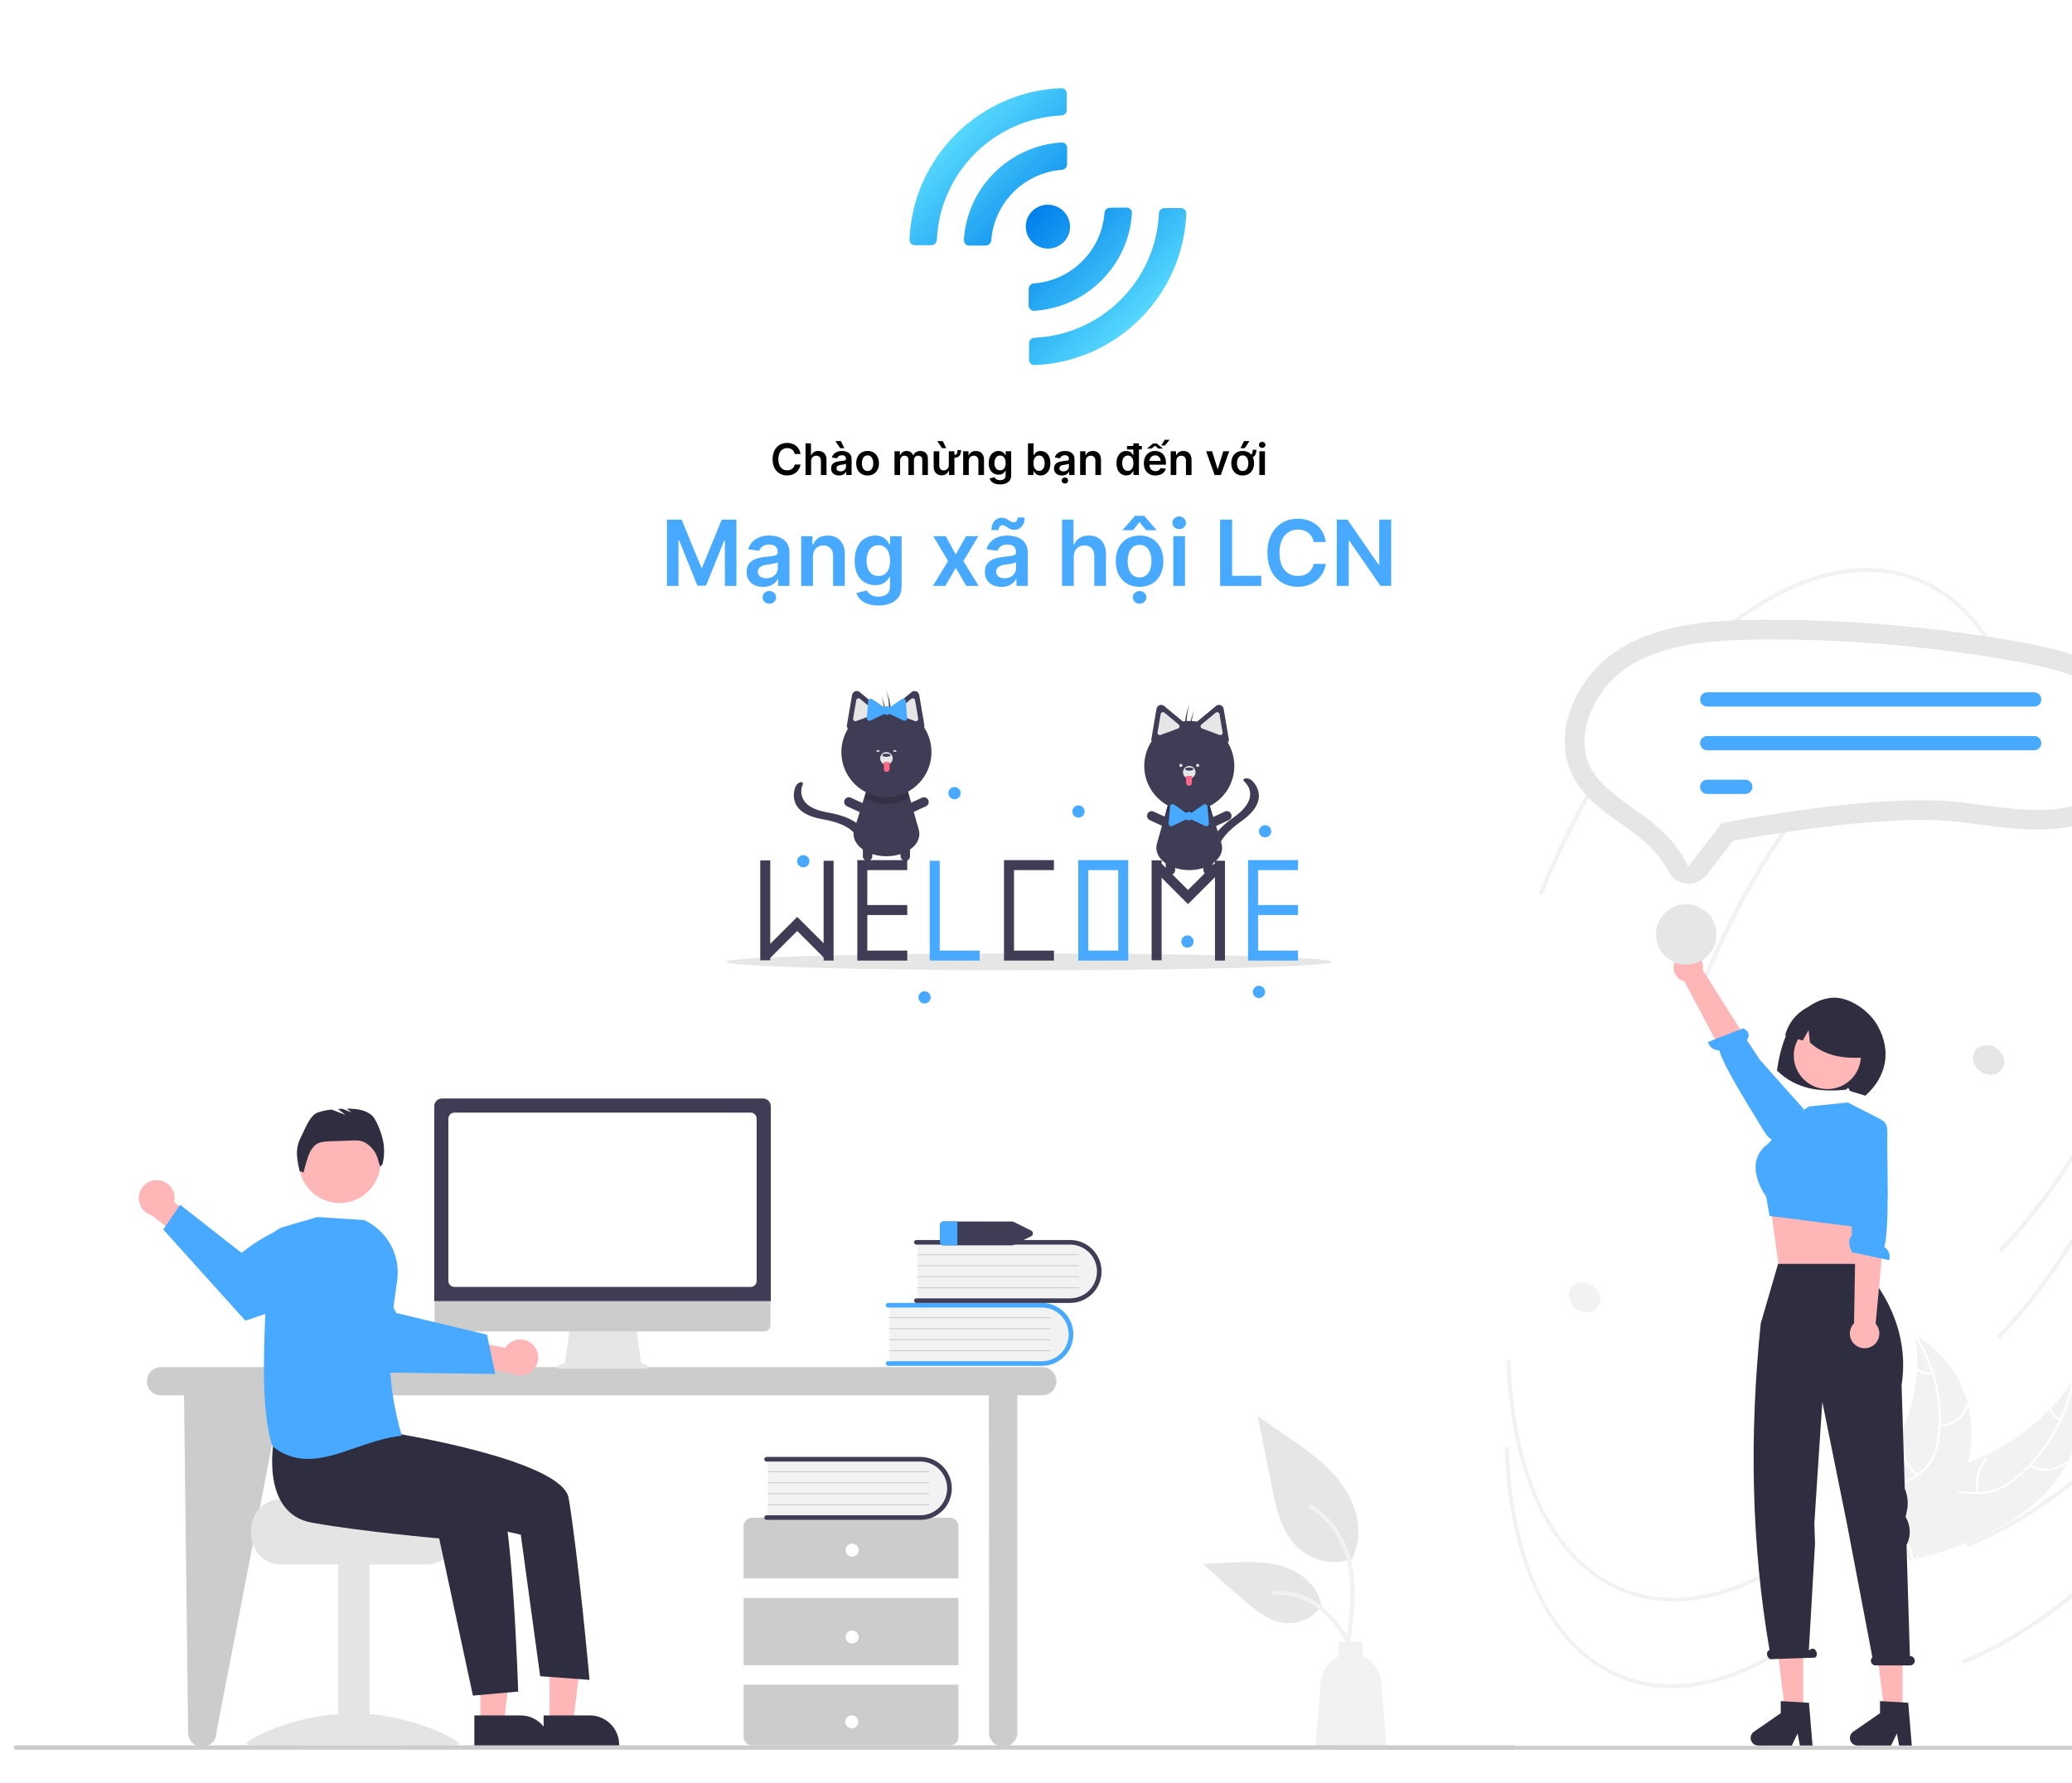<svg width="1047" height="901" viewBox="0 0 1047 901" fill="none" xmlns="http://www.w3.org/2000/svg">
<rect width="1047" height="901" fill="white"/>
<path d="M536.203 44.547C494.707 46.163 461.187 79.646 459.57 121.063C459.51 122.62 460.763 123.903 462.324 123.897L470.623 123.864C472.113 123.859 473.33 122.675 473.395 121.189C474.884 87.221 502.303 59.836 536.33 58.349C537.819 58.285 539.004 57.067 539.01 55.582L539.043 47.295C539.047 45.737 537.763 44.486 536.203 44.547ZM521.871 106.753C517.57 111.047 517.57 118.008 521.871 122.303C526.172 126.598 533.144 126.598 537.445 122.303C541.746 118.008 541.746 111.047 537.445 106.753C533.144 102.458 526.172 102.458 521.871 106.753ZM536.36 71.975C509.933 73.595 488.66 94.862 487.041 121.219C486.943 122.799 488.205 124.112 489.788 124.101L498.114 124.046C499.564 124.037 500.788 122.912 500.894 121.465C502.279 102.449 517.604 87.187 536.604 85.809C538.053 85.703 539.181 84.483 539.19 83.033L539.245 74.72C539.257 73.138 537.939 71.878 536.36 71.975V71.975Z" fill="url(#paint0_linear_1120_574)"/>
<path d="M522.797 184.453C564.293 182.837 597.813 149.354 599.43 107.937C599.49 106.38 598.237 105.097 596.676 105.103L588.377 105.136C586.887 105.141 585.67 106.325 585.605 107.811C584.116 141.779 556.697 169.164 522.67 170.651C521.181 170.715 519.996 171.933 519.99 173.418L519.957 181.705C519.953 183.263 521.237 184.514 522.797 184.453ZM537.129 122.247C541.43 117.953 541.43 110.992 537.129 106.697C532.828 102.402 525.856 102.402 521.555 106.697C517.254 110.992 517.254 117.953 521.555 122.247C525.856 126.542 532.828 126.542 537.129 122.247ZM522.64 157.025C549.067 155.405 570.34 134.138 571.959 107.781C572.057 106.201 570.795 104.888 569.212 104.899L560.886 104.954C559.436 104.963 558.212 106.088 558.106 107.535C556.721 126.551 541.396 141.813 522.396 143.191C520.947 143.297 519.819 144.518 519.81 145.967L519.755 154.28C519.743 155.862 521.061 157.122 522.64 157.025Z" fill="url(#paint1_linear_1120_574)"/>
<path d="M404.506 229.398H401.584C401.501 228.919 401.347 228.495 401.123 228.125C400.899 227.75 400.62 227.432 400.287 227.172C399.954 226.911 399.574 226.716 399.146 226.586C398.725 226.451 398.269 226.383 397.779 226.383C396.91 226.383 396.139 226.602 395.467 227.039C394.795 227.471 394.269 228.107 393.889 228.945C393.508 229.779 393.318 230.797 393.318 232C393.318 233.224 393.508 234.255 393.889 235.094C394.274 235.927 394.8 236.557 395.467 236.984C396.139 237.406 396.907 237.617 397.771 237.617C398.251 237.617 398.699 237.555 399.115 237.43C399.537 237.299 399.915 237.109 400.248 236.859C400.587 236.609 400.87 236.302 401.1 235.937C401.334 235.573 401.495 235.156 401.584 234.687L404.506 234.703C404.396 235.464 404.16 236.177 403.795 236.844C403.436 237.51 402.964 238.099 402.381 238.609C401.798 239.115 401.115 239.51 400.334 239.797C399.553 240.078 398.686 240.219 397.732 240.219C396.326 240.219 395.071 239.893 393.967 239.242C392.863 238.591 391.993 237.651 391.357 236.422C390.722 235.193 390.404 233.719 390.404 232C390.404 230.276 390.725 228.802 391.365 227.578C392.006 226.349 392.878 225.409 393.982 224.758C395.087 224.107 396.337 223.781 397.732 223.781C398.623 223.781 399.451 223.906 400.217 224.156C400.982 224.406 401.665 224.773 402.264 225.258C402.863 225.737 403.355 226.326 403.74 227.023C404.131 227.716 404.386 228.508 404.506 229.398ZM409.863 232.969V240H407.035V224H409.801V230.039H409.941C410.223 229.362 410.658 228.828 411.246 228.437C411.84 228.042 412.595 227.844 413.512 227.844C414.345 227.844 415.072 228.018 415.691 228.367C416.311 228.716 416.79 229.227 417.129 229.898C417.473 230.57 417.645 231.391 417.645 232.359V240H414.816V232.797C414.816 231.99 414.608 231.362 414.191 230.914C413.78 230.461 413.202 230.234 412.457 230.234C411.957 230.234 411.509 230.344 411.113 230.562C410.723 230.776 410.415 231.086 410.191 231.492C409.973 231.898 409.863 232.391 409.863 232.969ZM423.98 240.242C423.22 240.242 422.535 240.107 421.926 239.836C421.322 239.56 420.842 239.154 420.488 238.617C420.139 238.081 419.965 237.419 419.965 236.633C419.965 235.956 420.09 235.396 420.34 234.953C420.59 234.51 420.931 234.156 421.363 233.891C421.796 233.625 422.283 233.424 422.824 233.289C423.371 233.148 423.936 233.047 424.52 232.984C425.223 232.911 425.793 232.846 426.23 232.789C426.668 232.727 426.986 232.633 427.184 232.508C427.387 232.378 427.488 232.177 427.488 231.906V231.859C427.488 231.271 427.314 230.815 426.965 230.492C426.616 230.169 426.113 230.008 425.457 230.008C424.764 230.008 424.215 230.159 423.809 230.461C423.408 230.763 423.137 231.12 422.996 231.531L420.355 231.156C420.564 230.427 420.908 229.818 421.387 229.328C421.866 228.833 422.452 228.464 423.145 228.219C423.837 227.969 424.603 227.844 425.441 227.844C426.02 227.844 426.595 227.911 427.168 228.047C427.741 228.182 428.264 228.406 428.738 228.719C429.212 229.026 429.592 229.445 429.879 229.977C430.171 230.508 430.316 231.172 430.316 231.969V240H427.598V238.352H427.504C427.332 238.685 427.09 238.997 426.777 239.289C426.47 239.576 426.082 239.807 425.613 239.984C425.15 240.156 424.605 240.242 423.98 240.242ZM424.715 238.164C425.283 238.164 425.775 238.052 426.191 237.828C426.608 237.599 426.928 237.297 427.152 236.922C427.382 236.547 427.496 236.138 427.496 235.695V234.281C427.408 234.354 427.257 234.422 427.043 234.484C426.835 234.547 426.6 234.602 426.34 234.648C426.079 234.695 425.822 234.737 425.566 234.773C425.311 234.81 425.09 234.841 424.902 234.867C424.48 234.924 424.103 235.018 423.77 235.148C423.436 235.279 423.173 235.461 422.98 235.695C422.788 235.924 422.691 236.221 422.691 236.586C422.691 237.107 422.882 237.5 423.262 237.766C423.642 238.031 424.126 238.164 424.715 238.164ZM424.535 226.422L422.137 222.852H424.91L426.652 226.422H424.535ZM438.395 240.234C437.223 240.234 436.207 239.977 435.348 239.461C434.488 238.945 433.822 238.224 433.348 237.297C432.879 236.37 432.645 235.286 432.645 234.047C432.645 232.807 432.879 231.721 433.348 230.789C433.822 229.857 434.488 229.133 435.348 228.617C436.207 228.102 437.223 227.844 438.395 227.844C439.566 227.844 440.582 228.102 441.441 228.617C442.301 229.133 442.965 229.857 443.434 230.789C443.908 231.721 444.145 232.807 444.145 234.047C444.145 235.286 443.908 236.37 443.434 237.297C442.965 238.224 442.301 238.945 441.441 239.461C440.582 239.977 439.566 240.234 438.395 240.234ZM438.41 237.969C439.046 237.969 439.577 237.794 440.004 237.445C440.431 237.091 440.749 236.617 440.957 236.023C441.171 235.43 441.277 234.768 441.277 234.039C441.277 233.305 441.171 232.641 440.957 232.047C440.749 231.448 440.431 230.971 440.004 230.617C439.577 230.263 439.046 230.086 438.41 230.086C437.759 230.086 437.217 230.263 436.785 230.617C436.358 230.971 436.038 231.448 435.824 232.047C435.616 232.641 435.512 233.305 435.512 234.039C435.512 234.768 435.616 235.43 435.824 236.023C436.038 236.617 436.358 237.091 436.785 237.445C437.217 237.794 437.759 237.969 438.41 237.969ZM452.002 240V228H454.705V230.039H454.846C455.096 229.352 455.51 228.815 456.088 228.43C456.666 228.039 457.356 227.844 458.158 227.844C458.971 227.844 459.656 228.042 460.213 228.437C460.775 228.828 461.171 229.362 461.4 230.039H461.525C461.791 229.372 462.239 228.841 462.869 228.445C463.505 228.044 464.257 227.844 465.127 227.844C466.231 227.844 467.132 228.193 467.83 228.891C468.528 229.589 468.877 230.607 468.877 231.945V240H466.041V232.383C466.041 231.638 465.843 231.094 465.447 230.75C465.051 230.401 464.567 230.227 463.994 230.227C463.312 230.227 462.778 230.44 462.393 230.867C462.012 231.289 461.822 231.839 461.822 232.516V240H459.049V232.266C459.049 231.646 458.861 231.151 458.486 230.781C458.117 230.411 457.632 230.227 457.033 230.227C456.627 230.227 456.257 230.331 455.924 230.539C455.59 230.742 455.325 231.031 455.127 231.406C454.929 231.776 454.83 232.208 454.83 232.703V240H452.002ZM483.809 227.383H485.629C485.629 228.247 485.504 228.974 485.254 229.562C485.009 230.146 484.59 230.586 483.996 230.883C483.402 231.18 482.582 231.328 481.535 231.328V229.906C482.233 229.906 482.741 229.818 483.059 229.641C483.376 229.458 483.579 229.18 483.668 228.805C483.757 228.43 483.803 227.956 483.809 227.383ZM479.441 234.953V228H482.277V240H479.527V237.867H479.402C479.132 238.539 478.686 239.089 478.066 239.516C477.452 239.943 476.694 240.156 475.793 240.156C475.007 240.156 474.311 239.982 473.707 239.633C473.108 239.279 472.639 238.766 472.301 238.094C471.962 237.417 471.793 236.599 471.793 235.641V228H474.621V235.203C474.626 235.964 474.835 236.568 475.246 237.016C475.663 237.464 476.21 237.687 476.887 237.687C477.303 237.687 477.707 237.586 478.098 237.383C478.493 237.18 478.816 236.878 479.066 236.477C479.322 236.07 479.447 235.562 479.441 234.953ZM476.012 226.422L473.613 222.852H476.387L478.129 226.422H476.012ZM489.527 232.969V240H486.699V228H489.402V230.039H489.543C489.819 229.367 490.259 228.833 490.863 228.437C491.473 228.042 492.225 227.844 493.121 227.844C493.949 227.844 494.671 228.021 495.285 228.375C495.905 228.729 496.384 229.242 496.723 229.914C497.066 230.586 497.236 231.401 497.23 232.359V240H494.402V232.797C494.402 231.995 494.194 231.367 493.777 230.914C493.366 230.461 492.796 230.234 492.066 230.234C491.572 230.234 491.132 230.344 490.746 230.562C490.366 230.776 490.066 231.086 489.848 231.492C489.634 231.898 489.527 232.391 489.527 232.969ZM505.324 244.75C504.309 244.75 503.436 244.612 502.707 244.336C501.978 244.065 501.392 243.701 500.949 243.242C500.507 242.784 500.199 242.276 500.027 241.719L502.574 241.102C502.689 241.336 502.855 241.568 503.074 241.797C503.293 242.031 503.587 242.224 503.957 242.375C504.332 242.531 504.803 242.609 505.371 242.609C506.173 242.609 506.837 242.414 507.363 242.023C507.889 241.638 508.152 241.003 508.152 240.117V237.844H508.012C507.866 238.135 507.652 238.435 507.371 238.742C507.095 239.049 506.728 239.307 506.27 239.516C505.816 239.724 505.246 239.828 504.559 239.828C503.637 239.828 502.801 239.612 502.051 239.18C501.306 238.742 500.712 238.091 500.27 237.227C499.832 236.357 499.613 235.268 499.613 233.961C499.613 232.643 499.832 231.531 500.27 230.625C500.712 229.714 501.309 229.023 502.059 228.555C502.809 228.081 503.645 227.844 504.566 227.844C505.27 227.844 505.848 227.964 506.301 228.203C506.759 228.437 507.124 228.721 507.395 229.055C507.665 229.383 507.871 229.693 508.012 229.984H508.168V228H510.957V240.195C510.957 241.221 510.712 242.07 510.223 242.742C509.733 243.414 509.064 243.917 508.215 244.25C507.366 244.583 506.402 244.75 505.324 244.75ZM505.348 237.609C505.947 237.609 506.457 237.464 506.879 237.172C507.301 236.88 507.621 236.461 507.84 235.914C508.059 235.367 508.168 234.711 508.168 233.945C508.168 233.19 508.059 232.529 507.84 231.961C507.626 231.393 507.309 230.953 506.887 230.641C506.47 230.323 505.957 230.164 505.348 230.164C504.717 230.164 504.191 230.328 503.77 230.656C503.348 230.984 503.03 231.435 502.816 232.008C502.603 232.576 502.496 233.221 502.496 233.945C502.496 234.68 502.603 235.323 502.816 235.875C503.035 236.422 503.355 236.849 503.777 237.156C504.204 237.458 504.728 237.609 505.348 237.609ZM519.437 240V224H522.266V229.984H522.383C522.529 229.693 522.734 229.383 523 229.055C523.266 228.721 523.625 228.437 524.078 228.203C524.531 227.964 525.109 227.844 525.813 227.844C526.74 227.844 527.576 228.081 528.32 228.555C529.07 229.023 529.664 229.719 530.102 230.641C530.544 231.557 530.766 232.682 530.766 234.016C530.766 235.333 530.549 236.453 530.117 237.375C529.685 238.297 529.096 239 528.352 239.484C527.607 239.969 526.763 240.211 525.82 240.211C525.133 240.211 524.563 240.096 524.109 239.867C523.656 239.638 523.292 239.362 523.016 239.039C522.745 238.711 522.534 238.401 522.383 238.109H522.219V240H519.437ZM522.211 234C522.211 234.776 522.32 235.456 522.539 236.039C522.763 236.622 523.083 237.078 523.5 237.406C523.922 237.729 524.432 237.891 525.031 237.891C525.656 237.891 526.18 237.724 526.602 237.391C527.023 237.052 527.341 236.591 527.555 236.008C527.773 235.419 527.883 234.75 527.883 234C527.883 233.255 527.776 232.594 527.563 232.016C527.349 231.437 527.031 230.984 526.609 230.656C526.188 230.328 525.661 230.164 525.031 230.164C524.427 230.164 523.914 230.323 523.492 230.641C523.07 230.958 522.75 231.404 522.531 231.977C522.318 232.549 522.211 233.224 522.211 234ZM536.623 240.242C535.863 240.242 535.178 240.107 534.568 239.836C533.964 239.56 533.485 239.154 533.131 238.617C532.782 238.081 532.607 237.419 532.607 236.633C532.607 235.956 532.732 235.396 532.982 234.953C533.232 234.51 533.574 234.156 534.006 233.891C534.438 233.625 534.925 233.424 535.467 233.289C536.014 233.148 536.579 233.047 537.162 232.984C537.865 232.911 538.436 232.846 538.873 232.789C539.311 232.727 539.628 232.633 539.826 232.508C540.029 232.378 540.131 232.177 540.131 231.906V231.859C540.131 231.271 539.956 230.815 539.607 230.492C539.258 230.169 538.756 230.008 538.1 230.008C537.407 230.008 536.857 230.159 536.451 230.461C536.05 230.763 535.779 231.12 535.639 231.531L532.998 231.156C533.206 230.427 533.55 229.818 534.029 229.328C534.508 228.833 535.094 228.464 535.787 228.219C536.48 227.969 537.245 227.844 538.084 227.844C538.662 227.844 539.238 227.911 539.811 228.047C540.383 228.182 540.907 228.406 541.381 228.719C541.855 229.026 542.235 229.445 542.521 229.977C542.813 230.508 542.959 231.172 542.959 231.969V240H540.24V238.352H540.146C539.975 238.685 539.732 238.997 539.42 239.289C539.113 239.576 538.725 239.807 538.256 239.984C537.792 240.156 537.248 240.242 536.623 240.242ZM537.357 238.164C537.925 238.164 538.417 238.052 538.834 237.828C539.251 237.599 539.571 237.297 539.795 236.922C540.024 236.547 540.139 236.138 540.139 235.695V234.281C540.05 234.354 539.899 234.422 539.686 234.484C539.477 234.547 539.243 234.602 538.982 234.648C538.722 234.695 538.464 234.737 538.209 234.773C537.954 234.81 537.732 234.841 537.545 234.867C537.123 234.924 536.745 235.018 536.412 235.148C536.079 235.279 535.816 235.461 535.623 235.695C535.43 235.924 535.334 236.221 535.334 236.586C535.334 237.107 535.524 237.5 535.904 237.766C536.285 238.031 536.769 238.164 537.357 238.164ZM538.1 244.32C537.646 244.32 537.258 244.169 536.936 243.867C536.618 243.565 536.459 243.203 536.459 242.781C536.459 242.359 536.618 241.997 536.936 241.695C537.258 241.393 537.644 241.242 538.092 241.242C538.545 241.242 538.93 241.393 539.248 241.695C539.571 241.997 539.732 242.359 539.732 242.781C539.732 243.203 539.571 243.565 539.248 243.867C538.93 244.169 538.548 244.32 538.1 244.32ZM548.631 232.969V240H545.803V228H548.506V230.039H548.646C548.923 229.367 549.363 228.833 549.967 228.437C550.576 228.042 551.329 227.844 552.225 227.844C553.053 227.844 553.774 228.021 554.389 228.375C555.008 228.729 555.488 229.242 555.826 229.914C556.17 230.586 556.339 231.401 556.334 232.359V240H553.506V232.797C553.506 231.995 553.298 231.367 552.881 230.914C552.469 230.461 551.899 230.234 551.17 230.234C550.675 230.234 550.235 230.344 549.85 230.562C549.469 230.776 549.17 231.086 548.951 231.492C548.738 231.898 548.631 232.391 548.631 232.969ZM569.119 240.211C568.176 240.211 567.333 239.969 566.588 239.484C565.843 239 565.255 238.297 564.822 237.375C564.39 236.453 564.174 235.333 564.174 234.016C564.174 232.682 564.393 231.557 564.83 230.641C565.273 229.719 565.869 229.023 566.619 228.555C567.369 228.081 568.205 227.844 569.127 227.844C569.83 227.844 570.408 227.964 570.861 228.203C571.314 228.437 571.674 228.721 571.939 229.055C572.205 229.383 572.411 229.693 572.557 229.984H572.674V224H575.51V240H572.729V238.109H572.557C572.411 238.401 572.2 238.711 571.924 239.039C571.648 239.362 571.283 239.638 570.83 239.867C570.377 240.096 569.807 240.211 569.119 240.211ZM569.908 237.891C570.507 237.891 571.018 237.729 571.439 237.406C571.861 237.078 572.182 236.622 572.4 236.039C572.619 235.456 572.729 234.776 572.729 234C572.729 233.224 572.619 232.549 572.4 231.977C572.187 231.404 571.869 230.958 571.447 230.641C571.031 230.323 570.518 230.164 569.908 230.164C569.278 230.164 568.752 230.328 568.33 230.656C567.908 230.984 567.59 231.437 567.377 232.016C567.163 232.594 567.057 233.255 567.057 234C567.057 234.75 567.163 235.419 567.377 236.008C567.596 236.591 567.916 237.052 568.338 237.391C568.765 237.724 569.288 237.891 569.908 237.891ZM569.502 227.102V225.312H576.986V227.102H569.502ZM583.836 240.234C582.633 240.234 581.594 239.984 580.719 239.484C579.849 238.979 579.18 238.266 578.711 237.344C578.242 236.417 578.008 235.326 578.008 234.07C578.008 232.836 578.242 231.753 578.711 230.82C579.185 229.883 579.846 229.154 580.695 228.633C581.544 228.107 582.542 227.844 583.688 227.844C584.427 227.844 585.125 227.964 585.781 228.203C586.443 228.437 587.026 228.802 587.531 229.297C588.042 229.792 588.443 230.422 588.734 231.187C589.026 231.948 589.172 232.854 589.172 233.906V234.773H579.336V232.867H586.461C586.456 232.326 586.339 231.844 586.109 231.422C585.88 230.995 585.56 230.659 585.148 230.414C584.742 230.169 584.268 230.047 583.727 230.047C583.148 230.047 582.641 230.187 582.203 230.469C581.766 230.745 581.424 231.109 581.18 231.562C580.94 232.01 580.818 232.503 580.813 233.039V234.703C580.813 235.401 580.94 236 581.195 236.5C581.451 236.995 581.807 237.375 582.266 237.641C582.724 237.901 583.26 238.031 583.875 238.031C584.286 238.031 584.659 237.974 584.992 237.859C585.326 237.74 585.615 237.565 585.859 237.336C586.104 237.107 586.289 236.823 586.414 236.484L589.055 236.781C588.888 237.479 588.57 238.089 588.102 238.609C587.638 239.125 587.044 239.526 586.32 239.812C585.596 240.094 584.768 240.234 583.836 240.234ZM579.547 226.625L582.711 224.055H584.477L587.656 226.625H585.305L583.609 225.187L581.906 226.625H579.547ZM586.82 225.062L588.555 222.18H591.039L588.625 225.062H586.82ZM594.393 232.969V240H591.564V228H594.268V230.039H594.408C594.684 229.367 595.124 228.833 595.729 228.437C596.338 228.042 597.09 227.844 597.986 227.844C598.814 227.844 599.536 228.021 600.15 228.375C600.77 228.729 601.249 229.242 601.588 229.914C601.932 230.586 602.101 231.401 602.096 232.359V240H599.268V232.797C599.268 231.995 599.059 231.367 598.643 230.914C598.231 230.461 597.661 230.234 596.932 230.234C596.437 230.234 595.997 230.344 595.611 230.562C595.231 230.776 594.932 231.086 594.713 231.492C594.499 231.898 594.393 232.391 594.393 232.969ZM621.146 228L616.873 240H613.748L609.475 228H612.49L615.248 236.914H615.373L618.139 228H621.146ZM633.008 227.234H634.898C634.898 228.505 634.602 229.505 634.008 230.234C633.419 230.958 632.44 231.32 631.07 231.32V229.992C631.612 229.992 632.021 229.88 632.297 229.656C632.578 229.432 632.766 229.115 632.859 228.703C632.958 228.286 633.008 227.797 633.008 227.234ZM627.93 240.234C626.758 240.234 625.742 239.977 624.883 239.461C624.023 238.945 623.357 238.224 622.883 237.297C622.414 236.37 622.18 235.286 622.18 234.047C622.18 232.807 622.414 231.721 622.883 230.789C623.357 229.857 624.023 229.133 624.883 228.617C625.742 228.102 626.758 227.844 627.93 227.844C629.102 227.844 630.117 228.102 630.977 228.617C631.836 229.133 632.5 229.857 632.969 230.789C633.443 231.721 633.68 232.807 633.68 234.047C633.68 235.286 633.443 236.37 632.969 237.297C632.5 238.224 631.836 238.945 630.977 239.461C630.117 239.977 629.102 240.234 627.93 240.234ZM627.945 237.969C628.581 237.969 629.112 237.794 629.539 237.445C629.966 237.091 630.284 236.617 630.492 236.023C630.706 235.43 630.813 234.768 630.813 234.039C630.813 233.305 630.706 232.641 630.492 232.047C630.284 231.448 629.966 230.971 629.539 230.617C629.112 230.263 628.581 230.086 627.945 230.086C627.294 230.086 626.753 230.263 626.32 230.617C625.893 230.971 625.573 231.448 625.359 232.047C625.151 232.641 625.047 233.305 625.047 234.039C625.047 234.768 625.151 235.43 625.359 236.023C625.573 236.617 625.893 237.091 626.32 237.445C626.753 237.794 627.294 237.969 627.945 237.969ZM626.844 226.422L628.594 222.852H631.359L628.961 226.422H626.844ZM636.359 240V228H639.188V240H636.359ZM637.781 226.297C637.333 226.297 636.948 226.148 636.625 225.852C636.302 225.549 636.141 225.187 636.141 224.766C636.141 224.339 636.302 223.977 636.625 223.68C636.948 223.378 637.333 223.227 637.781 223.227C638.234 223.227 638.62 223.378 638.938 223.68C639.26 223.977 639.422 224.339 639.422 224.766C639.422 225.187 639.26 225.549 638.938 225.852C638.62 226.148 638.234 226.297 637.781 226.297Z" fill="black"/>
<path d="M337.031 262.545H344.447L354.379 286.787H354.771L364.703 262.545H372.119V296H366.304V273.016H365.994L356.748 295.902H352.403L343.157 272.967H342.847V296H337.031V262.545ZM385.677 296.506C384.088 296.506 382.655 296.223 381.381 295.657C380.118 295.08 379.116 294.23 378.376 293.109C377.646 291.987 377.281 290.604 377.281 288.96C377.281 287.544 377.543 286.373 378.065 285.447C378.588 284.522 379.301 283.781 380.205 283.226C381.109 282.67 382.127 282.251 383.26 281.968C384.403 281.674 385.585 281.462 386.805 281.331C388.275 281.179 389.467 281.042 390.382 280.923C391.297 280.792 391.961 280.596 392.375 280.335C392.8 280.062 393.012 279.643 393.012 279.077V278.979C393.012 277.748 392.647 276.795 391.918 276.12C391.188 275.445 390.137 275.107 388.765 275.107C387.316 275.107 386.168 275.423 385.318 276.055C384.48 276.686 383.913 277.432 383.619 278.293L378.098 277.509C378.534 275.984 379.252 274.71 380.254 273.686C381.256 272.652 382.481 271.878 383.93 271.366C385.378 270.844 386.979 270.582 388.732 270.582C389.941 270.582 391.144 270.724 392.342 271.007C393.54 271.29 394.635 271.759 395.626 272.412C396.617 273.054 397.412 273.931 398.011 275.042C398.62 276.153 398.925 277.541 398.925 279.207V296H393.241V292.553H393.045C392.685 293.25 392.179 293.904 391.525 294.513C390.883 295.112 390.072 295.597 389.092 295.967C388.122 296.327 386.984 296.506 385.677 296.506ZM387.213 292.161C388.4 292.161 389.429 291.927 390.3 291.459C391.172 290.98 391.841 290.348 392.31 289.564C392.789 288.78 393.028 287.925 393.028 286.999V284.043C392.843 284.195 392.527 284.337 392.081 284.467C391.645 284.598 391.155 284.712 390.611 284.81C390.066 284.908 389.527 284.996 388.994 285.072C388.46 285.148 387.997 285.213 387.605 285.268C386.723 285.388 385.933 285.584 385.236 285.856C384.539 286.128 383.989 286.509 383.587 286.999C383.184 287.478 382.982 288.099 382.982 288.862C382.982 289.951 383.38 290.773 384.175 291.328C384.97 291.884 385.982 292.161 387.213 292.161ZM388.765 305.033C387.817 305.033 387.006 304.718 386.331 304.086C385.667 303.454 385.334 302.697 385.334 301.815C385.334 300.933 385.667 300.176 386.331 299.545C387.006 298.913 387.812 298.597 388.748 298.597C389.696 298.597 390.502 298.913 391.166 299.545C391.841 300.176 392.179 300.933 392.179 301.815C392.179 302.697 391.841 303.454 391.166 304.086C390.502 304.718 389.701 305.033 388.765 305.033ZM410.785 281.298V296H404.871V270.909H410.523V275.173H410.817C411.395 273.768 412.315 272.652 413.578 271.824C414.852 270.996 416.426 270.582 418.299 270.582C420.03 270.582 421.539 270.953 422.824 271.693C424.12 272.434 425.122 273.506 425.829 274.911C426.548 276.316 426.902 278.02 426.891 280.024V296H420.978V280.939C420.978 279.262 420.542 277.95 419.671 277.002C418.811 276.055 417.618 275.581 416.094 275.581C415.059 275.581 414.139 275.81 413.333 276.267C412.538 276.714 411.912 277.362 411.454 278.211C411.008 279.06 410.785 280.089 410.785 281.298ZM443.815 305.932C441.691 305.932 439.867 305.643 438.342 305.066C436.818 304.5 435.592 303.737 434.667 302.779C433.741 301.821 433.099 300.759 432.739 299.594L438.065 298.303C438.304 298.793 438.653 299.278 439.11 299.757C439.567 300.247 440.183 300.65 440.956 300.966C441.74 301.293 442.726 301.456 443.913 301.456C445.59 301.456 446.978 301.048 448.078 300.231C449.178 299.425 449.728 298.096 449.728 296.245V291.491H449.434C449.129 292.101 448.682 292.728 448.094 293.37C447.517 294.013 446.749 294.552 445.791 294.987C444.844 295.423 443.651 295.641 442.214 295.641C440.286 295.641 438.538 295.189 436.97 294.285C435.413 293.37 434.171 292.009 433.246 290.201C432.331 288.382 431.873 286.106 431.873 283.373C431.873 280.618 432.331 278.293 433.246 276.398C434.171 274.492 435.418 273.049 436.986 272.069C438.555 271.078 440.302 270.582 442.23 270.582C443.7 270.582 444.909 270.833 445.856 271.334C446.815 271.824 447.577 272.417 448.143 273.114C448.71 273.8 449.14 274.448 449.434 275.058H449.761V270.909H455.592V296.408C455.592 298.554 455.08 300.329 454.057 301.734C453.033 303.138 451.634 304.189 449.859 304.886C448.083 305.583 446.069 305.932 443.815 305.932ZM443.864 291.001C445.116 291.001 446.183 290.696 447.065 290.087C447.947 289.477 448.617 288.6 449.074 287.457C449.532 286.313 449.761 284.941 449.761 283.34C449.761 281.761 449.532 280.378 449.074 279.191C448.628 278.004 447.964 277.084 447.082 276.43C446.21 275.766 445.138 275.434 443.864 275.434C442.546 275.434 441.446 275.777 440.564 276.463C439.682 277.149 439.017 278.091 438.571 279.289C438.124 280.476 437.901 281.826 437.901 283.34C437.901 284.876 438.124 286.221 438.571 287.375C439.028 288.518 439.698 289.411 440.58 290.054C441.473 290.686 442.568 291.001 443.864 291.001ZM477.898 270.909L482.962 280.171L488.108 270.909H494.364L486.801 283.455L494.495 296H488.271L482.962 286.967L477.702 296H471.429L479.074 283.455L471.625 270.909H477.898ZM506.068 296.506C504.478 296.506 503.046 296.223 501.772 295.657C500.509 295.08 499.507 294.23 498.766 293.109C498.037 291.987 497.672 290.604 497.672 288.96C497.672 287.544 497.933 286.373 498.456 285.447C498.979 284.522 499.692 283.781 500.596 283.226C501.5 282.67 502.518 282.251 503.65 281.968C504.794 281.674 505.976 281.462 507.195 281.331C508.665 281.179 509.858 281.042 510.773 280.923C511.687 280.792 512.352 280.596 512.766 280.335C513.19 280.062 513.403 279.643 513.403 279.077V278.979C513.403 277.748 513.038 276.795 512.308 276.12C511.579 275.445 510.528 275.107 509.155 275.107C507.707 275.107 506.558 275.423 505.709 276.055C504.87 276.686 504.304 277.432 504.01 278.293L498.489 277.509C498.924 275.984 499.643 274.71 500.645 273.686C501.647 272.652 502.872 271.878 504.32 271.366C505.769 270.844 507.369 270.582 509.123 270.582C510.332 270.582 511.535 270.724 512.733 271.007C513.931 271.29 515.025 271.759 516.016 272.412C517.007 273.054 517.802 273.931 518.401 275.042C519.011 276.153 519.316 277.541 519.316 279.207V296H513.631V292.553H513.435C513.076 293.25 512.57 293.904 511.916 294.513C511.274 295.112 510.462 295.597 509.482 295.967C508.513 296.327 507.375 296.506 506.068 296.506ZM507.604 292.161C508.791 292.161 509.82 291.927 510.691 291.459C511.562 290.98 512.232 290.348 512.7 289.564C513.179 288.78 513.419 287.925 513.419 286.999V284.043C513.234 284.195 512.918 284.337 512.472 284.467C512.036 284.598 511.546 284.712 511.001 284.81C510.457 284.908 509.918 284.996 509.384 285.072C508.851 285.148 508.388 285.213 507.996 285.268C507.114 285.388 506.324 285.584 505.627 285.856C504.93 286.128 504.38 286.509 503.977 286.999C503.574 287.478 503.373 288.099 503.373 288.862C503.373 289.951 503.77 290.773 504.565 291.328C505.36 291.884 506.373 292.161 507.604 292.161ZM504.582 267.854L501.004 267.773C501.004 265.834 501.505 264.315 502.507 263.215C503.509 262.115 504.745 261.565 506.215 261.565C506.923 261.565 507.538 261.685 508.061 261.925C508.584 262.153 509.063 262.42 509.498 262.725C509.945 263.03 510.381 263.302 510.805 263.542C511.23 263.771 511.698 263.885 512.21 263.885C512.831 263.885 513.321 263.651 513.68 263.183C514.051 262.714 514.241 262.115 514.252 261.386L517.764 261.533C517.753 263.482 517.247 264.996 516.245 266.074C515.243 267.141 514.012 267.68 512.553 267.691C511.769 267.702 511.11 267.588 510.577 267.348C510.043 267.108 509.575 266.836 509.172 266.531C508.78 266.226 508.382 265.96 507.979 265.731C507.576 265.491 507.103 265.371 506.558 265.371C505.981 265.371 505.507 265.6 505.137 266.058C504.767 266.515 504.582 267.114 504.582 267.854ZM542.585 281.298V296H536.672V262.545H542.455V275.173H542.749C543.337 273.757 544.246 272.641 545.477 271.824C546.718 270.996 548.297 270.582 550.214 270.582C551.956 270.582 553.476 270.947 554.772 271.677C556.068 272.406 557.069 273.474 557.777 274.879C558.496 276.283 558.855 277.999 558.855 280.024V296H552.942V280.939C552.942 279.251 552.506 277.939 551.635 277.002C550.775 276.055 549.566 275.581 548.009 275.581C546.963 275.581 546.027 275.81 545.199 276.267C544.382 276.714 543.74 277.362 543.272 278.211C542.814 279.06 542.585 280.089 542.585 281.298ZM575.828 296.49C573.377 296.49 571.254 295.951 569.457 294.873C567.66 293.795 566.266 292.286 565.275 290.348C564.295 288.41 563.805 286.144 563.805 283.553C563.805 280.961 564.295 278.69 565.275 276.741C566.266 274.791 567.66 273.278 569.457 272.2C571.254 271.121 573.377 270.582 575.828 270.582C578.278 270.582 580.402 271.121 582.198 272.2C583.995 273.278 585.384 274.791 586.364 276.741C587.355 278.69 587.85 280.961 587.85 283.553C587.85 286.144 587.355 288.41 586.364 290.348C585.384 292.286 583.995 293.795 582.198 294.873C580.402 295.951 578.278 296.49 575.828 296.49ZM575.86 291.753C577.189 291.753 578.3 291.388 579.193 290.658C580.086 289.918 580.75 288.927 581.186 287.685C581.632 286.444 581.855 285.061 581.855 283.536C581.855 282.001 581.632 280.612 581.186 279.371C580.75 278.118 580.086 277.122 579.193 276.381C578.3 275.641 577.189 275.271 575.86 275.271C574.499 275.271 573.367 275.641 572.463 276.381C571.57 277.122 570.9 278.118 570.453 279.371C570.018 280.612 569.8 282.001 569.8 283.536C569.8 285.061 570.018 286.444 570.453 287.685C570.9 288.927 571.57 289.918 572.463 290.658C573.367 291.388 574.499 291.753 575.86 291.753ZM579.144 267.903L575.828 263.722L572.512 267.903H567.333V267.675L573.524 260.618H578.147L584.322 267.675V267.903H579.144ZM575.844 305.033C574.897 305.033 574.085 304.718 573.41 304.086C572.746 303.454 572.414 302.697 572.414 301.815C572.414 300.933 572.746 300.176 573.41 299.545C574.085 298.913 574.891 298.597 575.828 298.597C576.775 298.597 577.581 298.913 578.245 299.545C578.92 300.176 579.258 300.933 579.258 301.815C579.258 302.697 578.92 303.454 578.245 304.086C577.581 304.718 576.781 305.033 575.844 305.033ZM592.869 296V270.909H598.783V296H592.869ZM595.842 267.348C594.906 267.348 594.1 267.038 593.425 266.417C592.75 265.785 592.412 265.028 592.412 264.146C592.412 263.253 592.75 262.496 593.425 261.876C594.1 261.244 594.906 260.928 595.842 260.928C596.79 260.928 597.596 261.244 598.26 261.876C598.935 262.496 599.273 263.253 599.273 264.146C599.273 265.028 598.935 265.785 598.26 266.417C597.596 267.038 596.79 267.348 595.842 267.348ZM616.535 296V262.545H622.595V290.92H637.33V296H616.535ZM669.923 273.833H663.813C663.639 272.831 663.318 271.944 662.85 271.17C662.381 270.386 661.799 269.722 661.102 269.178C660.405 268.633 659.61 268.225 658.717 267.952C657.835 267.669 656.882 267.528 655.858 267.528C654.039 267.528 652.428 267.985 651.023 268.9C649.618 269.804 648.518 271.132 647.723 272.886C646.928 274.628 646.531 276.757 646.531 279.273C646.531 281.832 646.928 283.988 647.723 285.741C648.529 287.484 649.629 288.802 651.023 289.695C652.428 290.577 654.034 291.018 655.842 291.018C656.844 291.018 657.78 290.887 658.651 290.626C659.533 290.353 660.323 289.956 661.02 289.433C661.728 288.911 662.321 288.268 662.801 287.506C663.291 286.743 663.628 285.872 663.813 284.892L669.923 284.925C669.694 286.515 669.198 288.007 668.436 289.401C667.685 290.795 666.699 292.025 665.479 293.092C664.26 294.149 662.833 294.976 661.2 295.575C659.566 296.163 657.753 296.457 655.76 296.457C652.82 296.457 650.195 295.777 647.886 294.415C645.578 293.054 643.759 291.089 642.43 288.518C641.102 285.948 640.438 282.866 640.438 279.273C640.438 275.668 641.107 272.586 642.447 270.027C643.786 267.457 645.61 265.491 647.919 264.13C650.228 262.769 652.841 262.088 655.76 262.088C657.622 262.088 659.354 262.349 660.955 262.872C662.555 263.395 663.982 264.163 665.234 265.175C666.487 266.177 667.516 267.408 668.322 268.867C669.139 270.316 669.672 271.971 669.923 273.833ZM702.965 262.545V296H697.574L681.811 273.212H681.533V296H675.473V262.545H680.896L696.643 285.349H696.937V262.545H702.965Z" fill="#47A9FF"/>
<g clip-path="url(#clip0_1120_574)">
<path d="M1030.89 757.076C1047.65 741.291 1056.29 717.645 1047.28 697.643C1034.18 717.771 1012.6 733.622 987.576 741.502C977.831 744.571 966.624 747.103 961.324 754.844C958.025 759.661 957.785 765.693 959.271 771.147C960.757 776.601 963.817 781.619 966.846 786.567L966.864 787.966C990.582 781.93 1014.12 772.86 1030.89 757.076Z" fill="#F2F2F2"/>
<path d="M1046.78 697.749C1043.95 715.168 1034.71 731.915 1020.57 744.54C1017.5 747.396 1014.02 749.771 1010.24 751.586C1006.35 753.309 1002.11 754.093 997.863 753.874C993.862 753.746 989.787 753.213 985.82 753.933C983.875 754.276 982.018 755.007 980.362 756.083C978.705 757.159 977.283 758.559 976.179 760.198C973.55 764.067 972.676 768.527 971.997 772.914C971.242 777.785 970.547 782.855 967.341 787.045C966.953 787.552 967.882 788.046 968.27 787.539C973.848 780.249 971.981 770.933 975.745 763.071C977.501 759.403 980.54 756.172 985.083 755.064C989.055 754.095 993.258 754.642 997.308 754.801C1001.46 755.065 1005.62 754.436 1009.5 752.956C1013.37 751.317 1016.95 749.063 1020.11 746.281C1027.01 740.381 1032.91 733.398 1037.57 725.605C1042.74 717.067 1046.24 707.619 1047.87 697.769C1047.97 697.167 1046.88 697.151 1046.78 697.749V697.749Z" fill="white"/>
<path d="M1025.41 740.647C1028.29 742.432 1031.65 743.275 1035.03 743.06C1038.41 742.844 1041.64 741.579 1044.27 739.442C1044.77 739.013 1044.02 738.321 1043.53 738.751C1041.08 740.744 1038.08 741.921 1034.93 742.117C1031.78 742.312 1028.65 741.516 1025.98 739.84C1025.42 739.478 1024.85 740.287 1025.41 740.647V740.647Z" fill="white"/>
<path d="M999.882 754.171C999.322 751.128 999.413 748.001 1000.15 744.996C1000.88 741.99 1002.25 739.175 1004.15 736.735C1004.53 736.226 1003.6 735.732 1003.22 736.24C1001.25 738.783 999.834 741.716 999.076 744.844C998.318 747.973 998.232 751.227 998.823 754.391C998.939 754.993 999.998 754.769 999.882 754.171Z" fill="white"/>
<path d="M1041.36 716.813C1040.17 716.389 1039.11 715.668 1038.28 714.719C1037.45 713.77 1036.88 712.625 1036.61 711.391C1036.5 710.788 1035.44 711.012 1035.55 711.611C1035.85 712.973 1036.49 714.237 1037.4 715.287C1038.32 716.337 1039.49 717.139 1040.79 717.62C1040.92 717.682 1041.06 717.7 1041.2 717.672C1041.33 717.644 1041.45 717.57 1041.54 717.464C1041.58 717.41 1041.6 717.35 1041.61 717.287C1041.62 717.223 1041.62 717.158 1041.6 717.096C1041.59 717.034 1041.56 716.977 1041.52 716.928C1041.47 716.879 1041.42 716.839 1041.36 716.813V716.813Z" fill="white"/>
<path d="M967.803 674.9C967.858 675.279 967.913 675.657 967.961 676.04C968.667 681.119 968.897 686.253 968.647 691.374C968.635 691.77 968.616 692.172 968.591 692.566C967.802 705.027 964.407 717.183 958.626 728.249C956.274 732.766 953.558 737.085 950.505 741.161C946.252 746.85 941.119 752.723 939.328 759.113C939.134 759.775 938.986 760.45 938.886 761.133L964.898 787.876C964.992 787.911 965.08 787.951 965.174 787.987L966.157 789.096C966.333 788.893 966.51 788.679 966.686 788.477C966.789 788.359 966.886 788.236 966.988 788.119C967.055 788.039 967.121 787.958 967.186 787.889C967.209 787.863 967.231 787.836 967.246 787.814C967.311 787.746 967.364 787.675 967.422 787.612C968.417 786.42 969.405 785.22 970.385 784.012C970.392 784.007 970.392 784.007 970.393 783.996C977.832 774.775 984.45 764.934 989.139 754.532C989.28 754.219 989.428 753.901 989.557 753.576C991.629 748.913 993.268 744.07 994.455 739.107C995.088 736.413 995.565 733.684 995.883 730.934C996.685 723.837 996.198 716.653 994.445 709.729C990.942 695.856 982.374 683.111 968.843 675.475C968.497 675.28 968.156 675.09 967.803 674.9Z" fill="#F2F2F2"/>
<path d="M967.471 675.247C977.282 690.634 981.5 708.845 978.957 726.323C978.497 730.17 977.357 733.906 975.591 737.354C973.625 740.819 970.758 743.688 967.295 745.656C964.012 747.647 960.389 749.354 957.721 752.005C956.408 753.295 955.42 754.878 954.836 756.624C954.253 758.37 954.09 760.23 954.363 762.051C954.944 766.516 957.336 770.534 959.832 774.392C962.604 778.676 965.562 783.088 965.905 788.111C965.946 788.719 967.03 788.628 966.989 788.02C966.392 779.281 958.448 772.819 956.006 764.572C954.867 760.724 955.055 756.555 957.915 753.293C960.416 750.441 964.15 748.678 967.494 746.687C970.912 744.799 973.817 742.102 975.954 738.832C977.913 735.483 979.217 731.792 979.796 727.954C981.216 719.453 981.087 710.764 979.414 702.308C977.512 692.485 973.758 683.113 968.355 674.694C968.016 674.162 967.134 674.719 967.471 675.247V675.247Z" fill="white"/>
<path d="M980.129 720.679C987.253 720.614 993.332 715.969 994.351 709.85C994.451 709.247 993.378 709.084 993.277 709.687C992.323 715.42 986.684 719.676 980.024 719.737C979.323 719.743 979.432 720.686 980.129 720.679V720.679Z" fill="white"/>
<path d="M969.113 744.836C966.648 742.872 964.609 740.427 963.118 737.65C961.627 734.874 960.716 731.823 960.439 728.683C960.395 728.074 959.311 728.166 959.355 728.774C959.65 732.041 960.605 735.214 962.164 738.101C963.722 740.988 965.85 743.528 968.42 745.567C968.93 745.986 969.62 745.254 969.113 744.836V744.836Z" fill="white"/>
<path d="M976.353 693.303C975.036 693.57 973.677 693.543 972.372 693.225C971.066 692.907 969.847 692.304 968.802 691.461C968.298 691.036 967.608 691.769 968.109 692.191C969.268 693.119 970.615 693.783 972.057 694.137C973.499 694.492 975 694.529 976.457 694.245C976.746 694.189 976.975 694.006 976.947 693.729C976.921 693.595 976.845 693.477 976.735 693.398C976.624 693.318 976.487 693.285 976.353 693.303V693.303Z" fill="white"/>
<path d="M907.527 787.171C875.151 809.315 842.961 814.935 816.887 802.996C783.427 787.675 763.158 745.491 761.278 687.262L763.26 687.448C765.114 744.866 784.904 786.372 817.554 801.322C842.929 812.942 874.424 807.357 906.237 785.598L907.527 787.171Z" fill="#F2F2F2"/>
<path d="M1107.6 412.218C1104.41 447.359 1095.33 484.414 1081.09 520.167C1063.47 564.38 1039.4 603.323 1011.48 632.785L1009.94 631.434C1037.72 602.113 1061.68 563.342 1079.22 519.312C1095.07 479.523 1104.5 438.116 1106.5 399.586L1108.48 399.918C1108.27 403.987 1107.98 408.087 1107.6 412.218Z" fill="#F2F2F2"/>
<path d="M1021.6 362.275L1019.67 362.486C1011.09 328.752 994.456 305.381 971.567 294.9C942.47 281.577 906.49 290.523 870.256 320.093C833.837 349.813 801.596 396.758 779.474 452.282L777.607 451.427C799.826 395.66 832.232 348.488 868.855 318.603C905.662 288.567 942.376 279.554 972.234 293.226C995.779 304.008 1012.85 327.884 1021.6 362.275Z" fill="#F2F2F2"/>
<path d="M1128.39 655.967C1089.18 718.375 1041.6 762.966 994.432 781.525L993.478 779.775C1040.32 761.344 1087.62 716.982 1126.65 654.859L1128.39 655.967Z" fill="#F2F2F2"/>
<path d="M906.575 830.923C874.199 853.068 842.009 858.687 815.936 846.748C782.475 831.427 762.207 789.244 760.326 731.015L762.308 731.201C764.162 788.619 783.952 830.125 816.602 845.075C841.977 856.694 873.472 851.11 905.285 829.351L906.575 830.923Z" fill="#F2F2F2"/>
<path d="M1106.65 455.971C1103.46 491.112 1094.38 528.167 1080.13 563.919C1062.52 608.133 1038.45 647.075 1010.53 676.537L1008.98 675.186C1036.77 645.866 1060.73 607.095 1078.27 563.064C1094.12 523.275 1103.55 481.868 1105.55 443.339L1107.53 443.67C1107.32 447.74 1107.03 451.84 1106.65 455.971Z" fill="#F2F2F2"/>
<path d="M1103.16 408.455L1101.23 408.666C1092.65 374.932 1076.02 351.561 1053.13 341.08C1024.03 327.757 988.054 336.704 951.82 366.273C915.401 395.993 883.16 442.938 861.038 498.462L859.171 497.607C881.39 441.84 913.796 394.669 950.419 364.783C987.225 334.747 1023.94 325.734 1053.8 339.407C1077.34 350.188 1094.41 374.065 1103.16 408.455Z" fill="#F2F2F2"/>
<path d="M1125.82 715.096C1086.61 777.504 1039.03 822.095 991.862 840.654L990.908 838.904C1037.75 820.473 1085.05 776.111 1124.08 713.988L1125.82 715.096Z" fill="#F2F2F2"/>
<path d="M905.764 517.111C910.354 510.076 917.847 504.547 926.193 504.079C934.539 503.612 944.568 510.722 948.687 518.038C956.222 531.419 952.952 544.286 942.575 553.593C941.166 553.115 936.245 551.67 934.813 551.209L933.904 549.568L932.783 550.565C919.959 551.845 907.57 550.42 897.918 540.86C899.118 532.542 901.174 524.147 905.764 517.111Z" fill="#2F2E41"/>
<path d="M940.15 611.037L938.634 625.103L939.526 643.549L898.685 638.695L894.847 611.037L899.736 611.085L940.15 611.037Z" fill="#FFB6B6"/>
<path d="M923.381 550.25C932.747 550.25 940.34 542.655 940.34 533.285C940.34 523.915 932.747 516.32 923.381 516.32C914.014 516.32 906.422 523.915 906.422 533.285C906.422 542.655 914.014 550.25 923.381 550.25Z" fill="#FFB7B7"/>
<path d="M904.589 564.807L914.294 558.982L933.703 557.041L950.858 565.779L950.686 592.476L939.803 620.164L894.191 614.339L892.458 604.573C892.458 604.573 879.842 587.622 893.428 577.913L904.589 564.807Z" fill="#47A9FF"/>
<path d="M917.04 507.52C920.715 506.489 924.599 506.465 928.286 507.45C931.973 508.435 935.328 510.393 938 513.119C940.672 515.845 942.563 519.239 943.474 522.947C944.386 526.654 944.286 530.538 943.183 534.193C932.854 535.018 922.645 534.053 914.597 526.743L913.881 520.472L910.944 525.719C907.982 524.886 905.016 524.047 902.045 523.203C902.953 519.505 904.817 516.11 907.448 513.358C910.08 510.606 913.387 508.593 917.04 507.52V507.52Z" fill="#2F2E41"/>
<path d="M846.342 485.536C845.882 486.517 845.643 487.587 845.641 488.67C845.639 489.753 845.875 490.824 846.331 491.807C846.788 492.789 847.454 493.659 848.283 494.356C849.112 495.053 850.084 495.56 851.13 495.841L882.727 555.481L895.481 545.634L860.412 490.106C860.766 488.317 860.453 486.459 859.53 484.886C858.608 483.313 857.14 482.133 855.406 481.569C853.672 481.006 851.791 481.099 850.121 481.83C848.45 482.561 847.106 483.879 846.342 485.536H846.342Z" fill="#FFB6B6"/>
<path d="M898.173 575.634C898.173 575.634 895.245 578.231 891.081 571.058C887.747 565.316 871.123 539.602 868.769 530.688C867.478 530.724 866.211 530.33 865.168 529.567C864.126 528.804 863.367 527.715 863.01 526.473L880.868 519.54C884.75 521.481 883.673 524.172 882.688 525.565L889.339 535.544L911.461 560.379L900.323 573.793L898.173 575.634Z" fill="#47A9FF"/>
<path d="M1200.04 884H673.963C673.708 884 673.463 883.898 673.282 883.718C673.101 883.537 673 883.292 673 883.036C673 882.781 673.101 882.536 673.282 882.355C673.463 882.174 673.708 882.073 673.963 882.073H1200.04C1200.29 882.073 1200.54 882.174 1200.72 882.355C1200.9 882.536 1201 882.781 1201 883.036C1201 883.292 1200.9 883.537 1200.72 883.718C1200.54 883.898 1200.29 884 1200.04 884Z" fill="#CCCCCC"/>
<path d="M1074.09 346.223C1064.6 336.861 1051.92 331.694 1039.2 328.388C1024.81 324.646 1009.92 322.441 995.22 320.327C979.896 318.123 964.511 316.423 949.065 315.227C933.64 314.037 918.187 313.356 902.706 313.183C888.911 313.029 875.024 313.024 861.297 314.555C848.367 315.997 835.469 318.891 823.813 324.832C813.437 330.006 804.719 337.988 798.651 347.87C793.073 357.069 789.756 368.096 790.909 378.909C791.45 384.234 793.107 389.384 795.773 394.025C798.897 399.153 802.879 403.706 807.544 407.485C817.175 415.621 828.691 421.568 836.976 431.238C839.164 433.771 841.075 436.53 842.677 439.47C843.881 441.699 845.234 443.617 847.472 444.917C849.469 446.058 851.759 446.581 854.054 446.421C856.348 446.261 858.544 445.425 860.364 444.019C862.945 441.992 864.798 438.868 866.796 436.297L873.76 427.331C874.264 426.527 874.847 425.776 875.501 425.09C875.971 424.702 875.196 425.044 875.35 424.947C875.434 424.894 875.583 424.923 875.675 424.885C876.139 424.752 876.614 424.664 877.095 424.621C882.18 423.686 887.277 422.811 892.384 421.997C911.241 418.953 930.22 416.442 949.279 415.089C959.102 414.304 968.962 414.069 978.812 414.384C991.548 414.906 1004.11 417.436 1016.8 418.527C1030.46 419.702 1044.81 419.54 1057.68 414.27C1067.99 410.052 1077.56 402.955 1083.14 393.154C1085.78 388.518 1087.35 383.345 1087.72 378.019C1088.41 365.939 1082.53 354.547 1074.09 346.223Z" fill="#E6E6E6"/>
<path d="M895.112 323.084C892.683 323.084 890.255 323.097 887.828 323.123C864.526 323.37 840.444 325.255 822.17 337.27C805.949 347.935 794.581 371.692 804.202 388.729C808.619 396.552 816.624 402.246 825.098 408.274C828.419 410.638 831.855 413.081 835.147 415.713C842.338 421.462 849.11 429.177 853.005 437.852L870.116 415.824L873.349 415.205C876.459 414.609 949.969 400.665 989.118 405.192C992.719 405.608 996.358 406.088 999.878 406.551C1015.78 408.644 1030.8 410.62 1045.23 407.702C1060.28 404.655 1076.81 393.023 1077.8 377.468C1078.47 366.819 1071.54 355.137 1060.15 347.706C1048.64 340.193 1034.27 337.091 1020.54 334.558C979.168 326.931 937.184 323.091 895.112 323.084V323.084Z" fill="white"/>
<path d="M1027.9 356.979H862.66C861.706 356.979 860.792 356.6 860.118 355.926C859.443 355.251 859.065 354.336 859.065 353.382C859.065 352.428 859.443 351.514 860.118 350.839C860.792 350.165 861.706 349.786 862.66 349.786H1027.9C1028.86 349.786 1029.77 350.165 1030.45 350.839C1031.12 351.514 1031.5 352.428 1031.5 353.382C1031.5 354.336 1031.12 355.251 1030.45 355.926C1029.77 356.6 1028.86 356.979 1027.9 356.979V356.979Z" fill="#47A9FF"/>
<path d="M1027.9 379.056H862.66C861.706 379.056 860.792 378.677 860.118 378.002C859.443 377.328 859.065 376.413 859.065 375.459C859.065 374.505 859.443 373.59 860.118 372.916C860.792 372.241 861.706 371.862 862.66 371.862H1027.9C1028.86 371.862 1029.77 372.241 1030.45 372.916C1031.12 373.59 1031.5 374.505 1031.5 375.459C1031.5 376.413 1031.12 377.328 1030.45 378.002C1029.77 378.677 1028.86 379.056 1027.9 379.056V379.056Z" fill="#47A9FF"/>
<path d="M881.917 401.132H862.66C861.706 401.132 860.792 400.753 860.118 400.078C859.443 399.404 859.065 398.489 859.065 397.535C859.065 396.581 859.443 395.666 860.118 394.992C860.792 394.317 861.706 393.938 862.66 393.938H881.917C882.87 393.938 883.785 394.317 884.459 394.992C885.133 395.666 885.512 396.581 885.512 397.535C885.512 398.489 885.133 399.404 884.459 400.078C883.785 400.753 882.87 401.132 881.917 401.132Z" fill="#47A9FF"/>
<path d="M852.06 487.403C860.5 487.403 867.342 480.558 867.342 472.116C867.342 463.673 860.5 456.829 852.06 456.829C843.621 456.829 836.779 463.673 836.779 472.116C836.779 480.558 843.621 487.403 852.06 487.403Z" fill="#E6E6E6"/>
<path d="M807.599 660.1C809.79 656.804 808.493 652.086 804.701 649.562C800.909 647.038 796.058 647.664 793.866 650.96C791.674 654.256 792.971 658.973 796.763 661.497C800.556 664.021 805.407 663.395 807.599 660.1Z" fill="#F2F2F2"/>
<path d="M1011.7 540.096C1013.9 536.8 1012.6 532.082 1008.81 529.558C1005.01 527.034 1000.16 527.66 997.971 530.956C995.779 534.252 997.076 538.969 1000.87 541.493C1004.66 544.017 1009.51 543.392 1011.7 540.096Z" fill="#E6E6E6"/>
<path d="M961.334 866.423H952.404L948.155 831.969H961.334V866.423Z" fill="#FFB6B6"/>
<path d="M966.046 881.9H959.643L958.5 875.852L955.573 881.9H938.589C937.775 881.9 936.982 881.639 936.326 881.157C935.671 880.674 935.186 879.994 934.944 879.217C934.702 878.439 934.714 877.605 934.98 876.835C935.245 876.065 935.75 875.4 936.42 874.938L949.982 865.567V859.453L964.248 860.305L966.046 881.9Z" fill="#2F2E41"/>
<path d="M911.177 866.423H902.247L897.999 831.969H911.177V866.423Z" fill="#FFB6B6"/>
<path d="M915.89 881.9H909.486L908.343 875.852L905.416 881.9H888.432C887.618 881.9 886.825 881.639 886.17 881.157C885.514 880.674 885.03 879.994 884.787 879.217C884.545 878.439 884.557 877.605 884.823 876.835C885.088 876.065 885.593 875.4 886.263 874.938L899.825 865.567V859.453L914.091 860.305L915.89 881.9Z" fill="#2F2E41"/>
<path d="M965.186 836.712H965.089L963.372 780.691C964.483 778.546 965.047 776.16 965.014 773.745C964.98 771.33 964.35 768.961 963.18 766.848L962.934 766.403L963.571 763.447C964.39 759.649 964.014 755.691 962.496 752.115L960.894 699.858C966.617 662.752 939.341 638.552 939.341 638.552H898.481L889.709 668.702C883.91 725.223 884.962 780.3 894.164 833.66L893.913 833.787C893.01 834.099 892.623 835.351 893.048 836.583C893.473 837.816 894.55 838.562 895.453 838.25L917.032 837.499C917.936 837.187 918.323 835.935 917.898 834.703C917.473 833.471 916.396 832.725 915.492 833.036L914.025 833.779L917.154 779.721L916.807 769.847L917.522 758.645L920.83 708.259L933.35 770.22L946.138 837.335C945.785 837.655 945.538 838.074 945.428 838.537C945.318 839 945.352 839.485 945.524 839.929C945.695 840.373 945.998 840.755 946.391 841.023C946.784 841.291 947.249 841.434 947.725 841.433H965.186C965.812 841.433 966.412 841.184 966.855 840.741C967.297 840.299 967.546 839.698 967.546 839.072C967.546 838.446 967.297 837.846 966.855 837.403C966.412 836.96 965.812 836.712 965.186 836.712H965.186Z" fill="#2F2E41"/>
<path d="M946.131 680.072C947.053 679.504 947.839 678.741 948.435 677.835C949.03 676.93 949.42 675.906 949.576 674.834C949.733 673.762 949.653 672.668 949.341 671.631C949.03 670.593 948.495 669.636 947.773 668.828L954.032 601.62L937.969 602.861L936.868 668.534C935.591 669.836 934.835 671.561 934.745 673.383C934.654 675.205 935.235 676.997 936.376 678.419C937.518 679.841 939.142 680.795 940.94 681.1C942.737 681.404 944.584 681.039 946.131 680.072V680.072Z" fill="#FFB6B6"/>
<path d="M950.263 566.047C950.263 566.047 954.136 565.48 953.687 573.763C953.328 580.394 955.035 621.265 952.118 630.011C953.218 630.689 954.062 631.713 954.515 632.923C954.969 634.133 955.008 635.459 954.625 636.693L935.89 632.699C933.707 628.946 934.16 625.093 935.746 624.468L935.653 612.475L931.512 572.941L947.457 566.407L950.263 566.047Z" fill="#47A9FF"/>
</g>
<g clip-path="url(#clip1_1120_574)">
<path d="M81.36 690.722H526.669C528.56 690.722 530.373 691.473 531.71 692.809C533.047 694.145 533.798 695.957 533.798 697.846C533.798 699.735 533.047 701.547 531.71 702.883C530.373 704.219 528.56 704.97 526.669 704.97H514.056V875.392C514.056 877.281 513.304 879.093 511.967 880.429C510.63 881.765 508.817 882.516 506.926 882.516C505.035 882.516 503.222 881.765 501.885 880.429C500.548 879.093 499.797 877.281 499.797 875.392L499.688 704.97H142.283L109.329 875.392C109.329 877.281 108.578 879.093 107.24 880.429C105.903 881.765 104.09 882.516 102.199 882.516C100.308 882.516 98.495 881.765 97.158 880.429C95.821 879.093 95.07 877.281 95.07 875.392L92.996 704.97H81.36C79.469 704.97 77.656 704.219 76.319 702.883C74.981 701.547 74.23 699.735 74.23 697.846C74.23 695.957 74.981 694.145 76.319 692.809C77.656 691.473 79.469 690.722 81.36 690.722V690.722Z" fill="#CCCCCC"/>
<path d="M449.48 658.98V689.147H525.12C527.102 689.216 529.078 688.894 530.936 688.2C532.794 687.505 534.497 686.452 535.947 685.1C537.398 683.748 538.568 682.124 539.39 680.32C540.212 678.517 540.671 676.569 540.74 674.588C540.809 672.607 540.487 670.632 539.792 668.776C539.097 666.92 538.043 665.218 536.69 663.769C535.337 662.319 533.712 661.151 531.907 660.329C530.102 659.507 528.152 659.049 526.17 658.98C525.82 658.968 525.47 658.968 525.12 658.98L449.48 658.98Z" fill="#F2F2F2"/>
<path d="M447.623 688.915C447.623 689.223 447.745 689.518 447.963 689.735C448.18 689.953 448.476 690.075 448.784 690.075H526.467C530.684 690.072 534.728 688.396 537.709 685.416C540.689 682.435 542.364 678.393 542.364 674.179C542.364 669.966 540.689 665.924 537.709 662.943C534.728 659.963 530.684 658.287 526.467 658.284H448.784C448.631 658.283 448.48 658.313 448.338 658.371C448.197 658.429 448.069 658.515 447.961 658.622C447.853 658.73 447.767 658.858 447.708 658.999C447.65 659.14 447.619 659.291 447.619 659.444C447.619 659.597 447.65 659.748 447.708 659.889C447.767 660.03 447.853 660.158 447.961 660.265C448.069 660.373 448.197 660.459 448.338 660.517C448.48 660.575 448.631 660.605 448.784 660.604H526.467C530.067 660.61 533.517 662.042 536.06 664.588C538.604 667.133 540.032 670.583 540.032 674.179C540.032 677.776 538.604 681.226 536.06 683.771C533.517 686.317 530.067 687.749 526.467 687.755H448.784C448.476 687.755 448.18 687.877 447.963 688.095C447.745 688.312 447.623 688.607 447.623 688.915V688.915Z" fill="#47A9FF"/>
<path d="M449.48 665.942H530.763C530.825 665.942 530.884 665.918 530.928 665.875C530.971 665.832 530.996 665.773 530.997 665.712C530.997 665.65 530.974 665.591 530.931 665.547C530.888 665.503 530.829 665.478 530.768 665.478H449.48C449.419 665.478 449.361 665.503 449.318 665.546C449.275 665.59 449.251 665.648 449.251 665.71C449.251 665.771 449.275 665.829 449.318 665.873C449.361 665.916 449.419 665.941 449.48 665.942Z" fill="#CCCCCC"/>
<path d="M449.48 671.511H530.763C530.825 671.511 530.884 671.487 530.928 671.444C530.971 671.401 530.996 671.342 530.997 671.281C530.997 671.22 530.974 671.161 530.931 671.117C530.888 671.073 530.829 671.048 530.768 671.047H449.48C449.419 671.047 449.361 671.072 449.318 671.116C449.275 671.159 449.251 671.218 449.251 671.279C449.251 671.34 449.275 671.399 449.318 671.442C449.361 671.486 449.419 671.51 449.48 671.511Z" fill="#CCCCCC"/>
<path d="M449.48 677.08H530.763C530.825 677.081 530.884 677.057 530.928 677.014C530.971 676.97 530.996 676.912 530.997 676.85C530.997 676.789 530.974 676.73 530.931 676.686C530.888 676.642 530.829 676.617 530.768 676.616H449.48C449.419 676.617 449.361 676.642 449.318 676.685C449.275 676.728 449.251 676.787 449.251 676.848C449.251 676.909 449.275 676.968 449.318 677.012C449.361 677.055 449.419 677.08 449.48 677.08Z" fill="#CCCCCC"/>
<path d="M449.48 682.649H530.763C530.825 682.649 530.884 682.625 530.928 682.582C530.971 682.539 530.996 682.481 530.997 682.419C530.997 682.358 530.974 682.299 530.931 682.255C530.888 682.211 530.829 682.186 530.768 682.185H449.48C449.419 682.186 449.361 682.21 449.318 682.254C449.275 682.297 449.251 682.356 449.251 682.417C449.251 682.478 449.275 682.537 449.318 682.58C449.361 682.624 449.419 682.649 449.48 682.649Z" fill="#CCCCCC"/>
<path d="M463.739 627.197V657.364H539.378C543.382 657.503 547.277 656.048 550.206 653.317C553.136 650.587 554.86 646.806 554.999 642.805C555.138 638.805 553.681 634.913 550.949 631.986C548.216 629.059 544.432 627.336 540.429 627.197C540.079 627.185 539.729 627.185 539.378 627.197H463.739Z" fill="#F2F2F2"/>
<path d="M461.881 657.132C461.881 657.44 462.004 657.735 462.221 657.953C462.439 658.17 462.734 658.292 463.042 658.292H540.726C544.945 658.292 548.991 656.618 551.974 653.637C554.958 650.656 556.634 646.613 556.634 642.397C556.634 638.181 554.958 634.138 551.974 631.157C548.991 628.176 544.945 626.501 540.726 626.501H463.042C462.89 626.501 462.739 626.531 462.598 626.589C462.457 626.648 462.329 626.733 462.221 626.841C462.113 626.949 462.028 627.076 461.97 627.217C461.911 627.358 461.881 627.509 461.881 627.661C461.881 627.814 461.911 627.964 461.97 628.105C462.028 628.246 462.113 628.374 462.221 628.482C462.329 628.589 462.457 628.675 462.598 628.733C462.739 628.791 462.89 628.822 463.042 628.822H540.726C544.329 628.822 547.784 630.252 550.332 632.798C552.88 635.343 554.311 638.796 554.311 642.397C554.311 645.997 552.88 649.45 550.332 651.996C547.784 654.542 544.329 655.972 540.726 655.972H463.042C462.734 655.972 462.439 656.094 462.221 656.312C462.004 656.529 461.881 656.825 461.881 657.132Z" fill="#3F3D56"/>
<path d="M463.739 634.158H545.022C545.084 634.159 545.143 634.135 545.186 634.092C545.23 634.049 545.255 633.99 545.256 633.929C545.256 633.867 545.232 633.808 545.189 633.764C545.146 633.72 545.088 633.695 545.026 633.694H463.739C463.678 633.695 463.62 633.72 463.577 633.763C463.533 633.807 463.509 633.865 463.509 633.926C463.509 633.988 463.533 634.046 463.577 634.09C463.62 634.133 463.678 634.158 463.739 634.158V634.158Z" fill="#CCCCCC"/>
<path d="M463.739 639.728H545.022C545.084 639.728 545.143 639.704 545.186 639.661C545.23 639.618 545.255 639.559 545.256 639.498C545.256 639.436 545.232 639.377 545.189 639.333C545.146 639.29 545.088 639.264 545.026 639.264H463.739C463.678 639.264 463.62 639.289 463.577 639.332C463.533 639.376 463.509 639.435 463.509 639.496C463.509 639.557 463.533 639.616 463.577 639.659C463.62 639.702 463.678 639.727 463.739 639.728Z" fill="#CCCCCC"/>
<path d="M463.739 645.297H545.022C545.084 645.297 545.143 645.273 545.186 645.23C545.23 645.187 545.255 645.129 545.256 645.067C545.256 645.006 545.232 644.947 545.189 644.903C545.146 644.859 545.088 644.834 545.026 644.833H463.739C463.678 644.834 463.62 644.858 463.577 644.902C463.533 644.945 463.509 645.004 463.509 645.065C463.509 645.126 463.533 645.185 463.577 645.228C463.62 645.272 463.678 645.296 463.739 645.297Z" fill="#CCCCCC"/>
<path d="M463.739 650.866H545.022C545.084 650.867 545.143 650.843 545.186 650.8C545.23 650.757 545.255 650.698 545.256 650.637C545.256 650.575 545.232 650.516 545.189 650.472C545.146 650.428 545.088 650.403 545.026 650.402H463.739C463.678 650.403 463.62 650.428 463.577 650.471C463.533 650.515 463.509 650.573 463.509 650.634C463.509 650.696 463.533 650.754 463.577 650.798C463.62 650.841 463.678 650.866 463.739 650.866V650.866Z" fill="#CCCCCC"/>
<path d="M375.748 797.471V771.168C375.748 770.005 376.21 768.89 377.033 768.068C377.856 767.246 378.971 766.784 380.135 766.784H479.946C481.109 766.784 482.225 767.246 483.048 768.068C483.871 768.89 484.333 770.005 484.333 771.168V797.471H375.748Z" fill="#CCCCCC"/>
<path d="M375.748 807.334H484.333V841.309H375.748V807.334Z" fill="#CCCCCC"/>
<path d="M484.333 851.173V877.476C484.333 878.639 483.871 879.754 483.048 880.576C482.225 881.398 481.109 881.86 479.946 881.86H380.135C378.971 881.86 377.856 881.398 377.033 880.576C376.21 879.754 375.748 878.639 375.748 877.476V851.173H484.333Z" fill="#CCCCCC"/>
<path d="M430.589 786.511C428.771 786.511 427.298 785.039 427.298 783.223C427.298 781.408 428.771 779.936 430.589 779.936C432.406 779.936 433.879 781.408 433.879 783.223C433.879 785.039 432.406 786.511 430.589 786.511Z" fill="white"/>
<path d="M430.589 830.35C428.771 830.35 427.298 828.878 427.298 827.062C427.298 825.246 428.771 823.774 430.589 823.774C432.406 823.774 433.879 825.246 433.879 827.062C433.879 828.878 432.406 830.35 430.589 830.35Z" fill="white"/>
<path d="M430.412 873.26C428.595 873.26 427.122 871.788 427.122 869.972C427.122 868.156 428.595 866.684 430.412 866.684C432.23 866.684 433.703 868.156 433.703 869.972C433.703 871.788 432.23 873.26 430.412 873.26Z" fill="white"/>
<path d="M388.059 736.793V766.96H463.698C467.699 767.097 471.592 765.64 474.519 762.91C477.446 760.18 479.169 756.4 479.308 752.402C479.447 748.403 477.992 744.513 475.262 741.586C472.532 738.659 468.751 736.935 464.749 736.793C464.399 736.781 464.048 736.781 463.698 736.793H388.059Z" fill="#F2F2F2"/>
<path d="M386.201 766.728C386.201 767.036 386.323 767.331 386.541 767.548C386.758 767.766 387.054 767.888 387.362 767.888H465.045C469.263 767.889 473.309 766.216 476.293 763.237C479.277 760.258 480.954 756.217 480.957 752.002C480.96 747.787 479.287 743.744 476.306 740.761C473.326 737.779 469.282 736.101 465.064 736.097H387.362C387.209 736.096 387.058 736.126 386.916 736.184C386.775 736.242 386.647 736.328 386.539 736.435C386.43 736.543 386.345 736.671 386.286 736.812C386.228 736.953 386.197 737.104 386.197 737.257C386.197 737.41 386.228 737.561 386.286 737.702C386.345 737.843 386.43 737.971 386.539 738.078C386.647 738.186 386.775 738.272 386.916 738.33C387.058 738.388 387.209 738.418 387.362 738.417H465.045C468.645 738.422 472.096 739.854 474.64 742.4C477.184 744.945 478.613 748.395 478.613 751.992C478.613 755.59 477.184 759.04 474.64 761.585C472.096 764.131 468.645 765.563 465.045 765.568H387.362C387.054 765.568 386.758 765.69 386.541 765.908C386.323 766.125 386.201 766.42 386.201 766.728V766.728Z" fill="#3F3D56"/>
<path d="M388.058 743.755H469.341C469.403 743.755 469.462 743.731 469.505 743.688C469.549 743.645 469.574 743.586 469.575 743.525C469.575 743.463 469.551 743.404 469.509 743.36C469.466 743.316 469.407 743.291 469.346 743.291H388.058C387.997 743.291 387.939 743.316 387.896 743.359C387.853 743.403 387.828 743.461 387.828 743.523C387.828 743.584 387.853 743.642 387.896 743.686C387.939 743.729 387.997 743.754 388.058 743.755H388.058Z" fill="#CCCCCC"/>
<path d="M388.058 749.324H469.341C469.403 749.324 469.462 749.3 469.505 749.257C469.549 749.214 469.574 749.155 469.575 749.094C469.575 749.033 469.551 748.974 469.509 748.93C469.466 748.886 469.407 748.861 469.346 748.86H388.058C387.997 748.86 387.939 748.885 387.896 748.929C387.853 748.972 387.828 749.031 387.828 749.092C387.828 749.153 387.853 749.212 387.896 749.255C387.939 749.299 387.997 749.323 388.058 749.324H388.058Z" fill="#CCCCCC"/>
<path d="M388.058 754.893H469.341C469.403 754.894 469.462 754.87 469.505 754.827C469.549 754.783 469.574 754.725 469.575 754.663C469.575 754.602 469.551 754.543 469.509 754.499C469.466 754.455 469.407 754.43 469.346 754.429H388.058C387.997 754.43 387.939 754.455 387.896 754.498C387.853 754.541 387.828 754.6 387.828 754.661C387.828 754.722 387.853 754.781 387.896 754.825C387.939 754.868 387.997 754.893 388.058 754.893H388.058Z" fill="#CCCCCC"/>
<path d="M388.058 760.463H469.341C469.403 760.463 469.462 760.439 469.505 760.396C469.549 760.353 469.574 760.294 469.575 760.233C469.575 760.171 469.551 760.112 469.509 760.068C469.466 760.024 469.407 759.999 469.346 759.999H388.058C387.997 759.999 387.939 760.024 387.896 760.067C387.853 760.111 387.828 760.169 387.828 760.231C387.828 760.292 387.853 760.35 387.896 760.394C387.939 760.437 387.997 760.462 388.058 760.463H388.058Z" fill="#CCCCCC"/>
<path d="M476.893 617.133H511.355C511.682 617.133 512.005 617.208 512.298 617.353L520.996 621.704C521.282 621.825 521.526 622.028 521.698 622.287C521.869 622.546 521.961 622.85 521.961 623.161C521.961 623.472 521.869 623.776 521.698 624.035C521.526 624.294 521.282 624.497 520.996 624.619L512.298 628.97C512.005 629.114 511.682 629.189 511.355 629.189H476.893C476.418 629.216 475.951 629.056 475.594 628.742C475.237 628.428 475.018 627.986 474.984 627.512V618.81C475.018 618.336 475.237 617.894 475.594 617.58C475.951 617.267 476.418 617.106 476.893 617.133V617.133Z" fill="#3F3D56"/>
<path d="M474.984 618.81V627.512C475.018 627.986 475.237 628.428 475.594 628.742C475.951 629.056 476.418 629.216 476.893 629.189H483.759V617.133H476.893C476.418 617.106 475.951 617.267 475.594 617.58C475.237 617.894 475.018 618.336 474.984 618.81V618.81Z" fill="#47A9FF"/>
<path d="M683.503 787.643C679.066 789.202 674.302 789.592 669.669 788.777C665.037 787.962 660.693 785.968 657.055 782.988C647.792 775.219 644.887 762.42 642.524 750.568C640.194 738.883 637.864 727.198 635.534 715.513L650.168 725.582C660.692 732.822 671.453 740.295 678.74 750.783C686.027 761.271 689.208 775.588 683.353 786.936" fill="#E6E6E6"/>
<path d="M682.252 830.084C683.734 819.304 685.257 808.385 684.218 797.489C683.295 787.812 680.34 778.361 674.325 770.611C671.132 766.505 667.247 762.988 662.845 760.216C661.697 759.492 660.64 761.31 661.783 762.031C669.401 766.842 675.293 773.945 678.61 782.318C682.273 791.628 682.862 801.778 682.23 811.668C681.848 817.649 681.039 823.591 680.224 829.526C680.16 829.794 680.2 830.077 680.336 830.317C680.473 830.557 680.695 830.736 680.959 830.818C681.227 830.891 681.514 830.854 681.756 830.717C681.999 830.579 682.177 830.352 682.252 830.084L682.252 830.084Z" fill="#F2F2F2"/>
<path d="M667.986 811.008C666.083 813.899 663.467 816.25 660.39 817.837C657.313 819.424 653.879 820.192 650.419 820.068C641.526 819.646 634.113 813.444 627.439 807.557L607.699 790.142L620.764 789.517C630.159 789.068 639.796 788.649 648.745 791.544C657.693 794.439 665.946 801.406 667.582 810.661" fill="#E6E6E6"/>
<path d="M686.438 836.282C679.309 823.677 671.04 809.669 656.265 805.191C652.156 803.951 647.848 803.506 643.573 803.882C642.226 803.998 642.562 806.073 643.907 805.957C651.074 805.363 658.226 807.254 664.161 811.312C669.872 815.196 674.318 820.596 678.081 826.322C680.387 829.83 682.451 833.486 684.517 837.138C685.177 838.305 687.106 837.462 686.438 836.282L686.438 836.282Z" fill="#F2F2F2"/>
<path d="M697.861 849.549C697.621 846.768 696.622 844.106 694.972 841.853C693.323 839.6 691.086 837.843 688.506 836.772V829.485H676.275V837.002C673.822 838.125 671.71 839.878 670.156 842.082C668.602 844.286 667.661 846.863 667.429 849.549L664.553 882.956H700.737L697.861 849.549Z" fill="#F2F2F2"/>
<path d="M281.893 690.037L285.532 688.507L288.028 670.28H321.268L323.973 688.432L327.229 690.058C327.384 690.136 327.509 690.264 327.583 690.422C327.657 690.58 327.675 690.757 327.635 690.927C327.595 691.096 327.499 691.247 327.362 691.355C327.226 691.463 327.057 691.522 326.883 691.522H282.193C282.014 691.522 281.841 691.46 281.703 691.347C281.565 691.234 281.47 691.077 281.435 690.902C281.4 690.727 281.426 690.546 281.509 690.388C281.593 690.231 281.728 690.107 281.893 690.037V690.037Z" fill="#E6E6E6"/>
<path d="M222.823 672.705H386.107C386.964 672.703 387.785 672.362 388.39 671.756C388.995 671.15 389.335 670.329 389.335 669.473V646.466H219.596V669.473C219.596 670.329 219.935 671.15 220.541 671.756C221.146 672.362 221.967 672.703 222.823 672.705V672.705Z" fill="#CCCCCC"/>
<path d="M219.425 657.339H389.484V558.897C389.483 557.864 389.071 556.873 388.34 556.143C387.609 555.412 386.618 555.001 385.584 555H223.325C222.291 555.001 221.3 555.412 220.568 556.143C219.837 556.873 219.426 557.864 219.425 558.897L219.425 657.339Z" fill="#3F3D56"/>
<path d="M229.582 650.195H379.327C380.124 650.194 380.888 649.877 381.452 649.314C382.016 648.751 382.333 647.987 382.333 647.191V565.149C382.333 564.353 382.016 563.589 381.452 563.026C380.888 562.463 380.124 562.146 379.327 562.145H229.582C228.785 562.146 228.021 562.463 227.457 563.026C226.893 563.589 226.576 564.353 226.575 565.149V647.191C226.576 647.987 226.893 648.751 227.457 649.314C228.021 649.877 228.785 650.194 229.582 650.195V650.195Z" fill="white"/>
<path d="M269.023 679.142C268.056 678.25 266.905 677.58 265.651 677.181C264.397 676.781 263.071 676.661 261.766 676.828C260.46 676.996 259.208 677.448 258.096 678.152C256.984 678.856 256.04 679.794 255.331 680.902L235.076 677.304L229.886 689.07L258.561 693.75C260.502 694.817 262.768 695.136 264.929 694.645C267.09 694.155 268.995 692.89 270.285 691.089C271.574 689.289 272.158 687.078 271.926 684.876C271.693 682.674 270.66 680.634 269.023 679.142V679.142Z" fill="#FFB6B6"/>
<path d="M250.27 694.166L229.154 693.903L226.481 693.867L183.519 693.326C183.519 693.326 171.853 682.205 161.694 670.754L163.118 660.464C164.507 650.364 169.521 641.113 177.226 634.432C191.776 644.146 200.213 663.375 200.213 663.375L226.851 669.741L229.516 670.378L246.067 674.33L250.27 694.166Z" fill="#47A9FF"/>
<path d="M142.174 757.417H181.59C181.59 759.104 224.677 760.474 224.677 760.474C225.627 761.189 226.493 762.009 227.259 762.919C229.559 765.66 230.816 769.125 230.808 772.702V775.148C230.807 779.202 229.195 783.089 226.326 785.955C223.457 788.822 219.567 790.433 215.51 790.434H142.174C138.118 790.43 134.229 788.819 131.361 785.953C128.493 783.087 126.88 779.201 126.876 775.148V772.702C126.882 768.65 128.495 764.765 131.363 761.9C134.231 759.034 138.119 757.422 142.174 757.417V757.417Z" fill="#E4E4E4"/>
<path d="M170.837 789.827H186.747V881.587H170.837V789.827Z" fill="#E4E4E4"/>
<path d="M232.029 881.029C232.029 882.746 207.92 881.693 178.18 881.693C148.44 881.693 124.332 882.747 124.332 881.029C124.332 879.311 148.44 865.69 178.18 865.69C207.92 865.69 232.029 879.311 232.029 881.029Z" fill="#E4E4E4"/>
<path d="M242.716 870.544L254.557 870.543L260.189 824.908L242.714 824.908L242.716 870.544Z" fill="#FFB6B6"/>
<path d="M239.696 882.013L277.876 882.011V881.529C277.875 877.591 276.31 873.814 273.523 871.029C270.736 868.245 266.956 866.68 263.015 866.68H263.014L239.696 866.681L239.696 882.013Z" fill="#2F2E41"/>
<path d="M277.712 870.544L289.553 870.543L295.186 824.908L277.71 824.908L277.712 870.544Z" fill="#FFB6B6"/>
<path d="M274.692 882.013L312.872 882.011V881.529C312.872 877.591 311.306 873.814 308.519 871.029C305.732 868.245 301.952 866.68 298.011 866.68H298.01L274.692 866.681L274.692 882.013Z" fill="#2F2E41"/>
<path d="M171.646 607.815C160.276 607.815 151.058 598.605 151.058 587.243C151.058 575.882 160.276 566.672 171.646 566.672C183.016 566.672 192.234 575.882 192.234 587.243C192.234 598.605 183.016 607.815 171.646 607.815Z" fill="#FFB6B6"/>
<path d="M138.325 728.192C138.325 728.192 131.417 764.691 157.7 769.339C183.983 773.987 221.924 777.253 221.924 777.253L238.961 856.683L261.851 854.641C261.851 854.641 258.807 759.026 251.32 751.545C243.834 744.065 196.517 721.666 196.517 721.666L138.325 728.192Z" fill="#2F2E41"/>
<path d="M189.658 712.896L201.153 724.418C201.153 724.418 284.153 737.777 287.355 756.932C292.189 785.852 297.899 848.741 297.899 848.741L272.944 846.871L263.158 775.383L223.231 766.308L177.804 741.571L189.658 712.896Z" fill="#2F2E41"/>
<path d="M151.835 574.964C153.867 571.132 156.449 563.496 160.551 562.08C162.829 561.325 165.184 560.824 167.572 560.586L174.544 563.265L170.749 560.316C171.488 560.272 172.226 560.236 172.964 560.209L177.669 562.016L175.262 560.146C179.648 560.101 184.175 560.557 187.573 563.224C190.47 565.499 193.34 574.114 193.804 577.766C194.301 581.26 194.127 584.816 193.293 588.244L192.101 589.376C191.685 588.421 191.371 587.425 191.167 586.403C190.74 584.495 189.919 582.696 188.758 581.122C187.597 579.548 186.12 578.233 184.422 577.26L184.357 577.224C182.359 576.1 179.934 576.152 177.643 576.234L166.761 576.626C164.142 576.72 161.323 576.885 159.282 578.526C157.984 579.737 156.964 581.213 156.291 582.855C155.277 584.9 153.295 592.616 153.295 592.616C153.295 592.616 152.174 591.159 151.636 592.243C150.774 589.415 150.25 586.495 150.075 583.544C149.904 580.58 150.51 577.622 151.835 574.964V574.964Z" fill="#2F2E41"/>
<path d="M79.828 596.278C81.141 596.364 82.42 596.737 83.573 597.37C84.727 598.004 85.727 598.882 86.504 599.944C87.281 601.006 87.815 602.224 88.069 603.515C88.324 604.805 88.292 606.135 87.976 607.412L104.532 619.615L99.564 631.476L76.427 613.916C74.316 613.243 72.524 611.821 71.393 609.917C70.261 608.013 69.868 605.761 70.287 603.587C70.706 601.413 71.909 599.468 73.668 598.121C75.426 596.774 77.618 596.118 79.828 596.278V596.278Z" fill="#FFB6B6"/>
<path d="M82.493 621.19L123.996 667.247C123.996 667.247 143.844 660.899 159.193 654.016L166.089 632.852C167.691 627.943 168.374 622.781 168.105 617.624C146.826 611.966 122.076 633.018 122.076 633.018L91.009 608.703L82.493 621.19Z" fill="#47A9FF"/>
<path d="M179.336 731.594C186.74 729.038 194.397 726.396 202.656 725.403L203.01 725.361L202.912 725.018C194.363 695.024 196.497 675.837 200.687 647.016C201.578 640.799 200.433 634.461 197.423 628.948C194.413 623.435 189.7 619.042 183.986 616.426L183.935 616.403L160.348 614.905L160.294 614.902L143.14 619.943C140.672 620.674 138.512 622.193 136.991 624.267C135.47 626.342 134.671 628.857 134.717 631.429C134.903 640.907 134.509 651.489 134.092 662.693C133.156 687.827 132.188 713.817 137.681 730.68L137.709 730.768L137.783 730.826C142.832 734.935 149.159 737.156 155.671 737.104C163.371 737.104 171.228 734.392 179.336 731.594Z" fill="#47A9FF"/>
<path d="M8.097 884H764.903C765.194 884 765.473 883.885 765.679 883.679C765.884 883.473 766 883.195 766 882.904C766 882.613 765.884 882.335 765.679 882.129C765.473 881.924 765.194 881.808 764.903 881.808H8.097C7.806 881.808 7.527 881.924 7.321 882.129C7.116 882.335 7 882.613 7 882.904C7 883.195 7.116 883.473 7.321 883.679C7.527 883.885 7.806 884 8.097 884Z" fill="#CCCCCC"/>
</g>
<g clip-path="url(#clip2_1120_574)">
<path d="M520 490.224C604.5 490.224 673 488.309 673 485.947C673 483.585 604.5 481.67 520 481.67C435.5 481.67 367 483.585 367 485.947C367 488.309 435.5 490.224 520 490.224Z" fill="#E6E6E6"/>
<path d="M601.538 439.605C601.345 439.608 601.152 439.61 600.956 439.61C600.76 439.61 600.567 439.608 600.374 439.605C590.132 439.372 582.709 432.978 584.598 426.268L589.206 409.9L590.37 405.759L611.013 406.111L612.267 410.162L617.205 426.109C619.296 432.856 611.873 439.372 601.538 439.605Z" fill="#3F3D56"/>
<path opacity="0.2" d="M612.267 410.162C608.747 412.173 604.754 413.208 600.701 413.162C596.647 413.116 592.679 411.99 589.206 409.9L590.37 405.759L611.012 406.111L612.267 410.162Z" fill="black"/>
<path d="M611.396 426.811C612.288 423.49 615.218 418.699 623.437 412.923C637.772 402.847 629.221 395.292 628.85 394.976C628.073 394.312 628.188 393.566 629.117 393.312C629.657 393.204 630.214 393.213 630.75 393.337C631.286 393.462 631.79 393.7 632.226 394.035C632.691 394.419 643.398 403.556 627.223 414.924C612.666 425.156 615.761 431.835 615.797 431.899C616.187 432.614 615.561 433.185 614.398 433.178C613.235 433.17 611.976 432.585 611.584 431.872C611.502 431.721 610.565 429.903 611.396 426.811Z" fill="#3F3D56"/>
<path d="M591.429 441.991C591.116 441.991 590.806 441.929 590.517 441.809C590.228 441.69 589.966 441.514 589.744 441.293C589.523 441.072 589.348 440.81 589.228 440.521C589.108 440.232 589.047 439.923 589.047 439.61V429.296C589.047 428.665 589.298 428.06 589.744 427.613C590.191 427.167 590.797 426.916 591.429 426.916C592.06 426.916 592.666 427.167 593.113 427.613C593.56 428.06 593.811 428.665 593.811 429.296V439.61C593.811 439.923 593.749 440.232 593.629 440.521C593.51 440.81 593.334 441.072 593.113 441.293C592.892 441.514 592.629 441.69 592.34 441.809C592.051 441.929 591.741 441.991 591.429 441.991V441.991Z" fill="#3F3D56"/>
<path d="M593.517 417.504C593.386 417.788 593.201 418.044 592.971 418.256C592.742 418.468 592.473 418.634 592.179 418.742C591.886 418.85 591.574 418.9 591.261 418.888C590.949 418.876 590.642 418.802 590.358 418.672L580.981 414.361C580.408 414.097 579.963 413.616 579.745 413.024C579.526 412.432 579.551 411.778 579.815 411.205C580.079 410.632 580.56 410.187 581.152 409.968C581.744 409.748 582.398 409.773 582.972 410.036L592.349 414.347C592.633 414.478 592.888 414.663 593.101 414.892C593.313 415.122 593.479 415.391 593.587 415.684C593.696 415.977 593.745 416.289 593.733 416.601C593.721 416.913 593.648 417.22 593.517 417.504V417.504Z" fill="#3F3D56"/>
<path d="M608.395 417.504C608.526 417.788 608.711 418.044 608.94 418.256C609.17 418.469 609.439 418.634 609.733 418.742C610.026 418.85 610.338 418.9 610.65 418.888C610.963 418.876 611.27 418.803 611.554 418.672L620.931 414.361C621.504 414.097 621.95 413.616 622.169 413.024C622.388 412.432 622.363 411.777 622.099 411.204C621.835 410.63 621.354 410.185 620.761 409.966C620.169 409.747 619.513 409.772 618.939 410.036L609.563 414.347C609.279 414.478 609.023 414.663 608.811 414.893C608.598 415.122 608.433 415.391 608.325 415.684C608.216 415.977 608.166 416.289 608.179 416.601C608.191 416.914 608.264 417.22 608.395 417.504V417.504Z" fill="#3F3D56"/>
<path d="M610.483 441.991C610.796 441.991 611.106 441.929 611.395 441.809C611.684 441.69 611.946 441.514 612.167 441.293C612.389 441.072 612.564 440.81 612.684 440.521C612.803 440.232 612.865 439.923 612.865 439.61V429.296C612.865 428.665 612.614 428.06 612.167 427.613C611.721 427.167 611.115 426.916 610.483 426.916C609.851 426.916 609.246 427.167 608.799 427.613C608.352 428.06 608.101 428.665 608.101 429.296V439.61C608.101 439.923 608.163 440.232 608.283 440.521C608.402 440.81 608.578 441.072 608.799 441.293C609.02 441.514 609.283 441.69 609.572 441.809C609.861 441.929 610.17 441.991 610.483 441.991V441.991Z" fill="#3F3D56"/>
<path d="M620.437 375.217C620.643 374.958 620.792 374.658 620.873 374.338C620.955 374.017 620.967 373.683 620.91 373.357L619.614 365.736L618.317 358.115C618.247 357.704 618.07 357.318 617.804 356.997C617.537 356.675 617.191 356.43 616.799 356.285C616.408 356.14 615.985 356.1 615.573 356.17C615.161 356.24 614.775 356.417 614.453 356.683L608.497 361.615L604.909 364.587C602.516 364.162 600.07 364.125 597.665 364.478L594.208 361.615L588.252 356.683C587.931 356.417 587.545 356.24 587.133 356.17C586.721 356.1 586.298 356.14 585.907 356.285C585.515 356.43 585.169 356.675 584.902 356.997C584.636 357.318 584.459 357.704 584.389 358.115L583.092 365.736L581.796 373.357C581.727 373.757 581.762 374.169 581.9 374.552C579.678 377.955 578.41 381.891 578.226 385.95C578.043 390.01 578.951 394.044 580.857 397.633C582.762 401.223 585.596 404.237 589.062 406.361C592.528 408.486 596.501 409.643 600.566 409.713C604.632 409.783 608.642 408.764 612.18 406.76C615.717 404.757 618.653 401.843 620.681 398.321C622.71 394.799 623.757 390.799 623.714 386.736C623.671 382.673 622.54 378.695 620.437 375.217V375.217Z" fill="#3F3D56"/>
<path d="M587.655 359.806C587.514 359.806 587.374 359.831 587.242 359.881C587.047 359.951 586.875 360.073 586.743 360.232C586.611 360.391 586.523 360.583 586.49 360.787L584.918 370.029C584.883 370.232 584.903 370.442 584.975 370.635C585.047 370.829 585.169 371 585.328 371.132C585.487 371.264 585.678 371.352 585.882 371.386C586.086 371.421 586.295 371.401 586.489 371.33L595.284 368.069C595.478 367.997 595.649 367.876 595.781 367.717C595.913 367.558 596.001 367.367 596.035 367.163C596.07 366.959 596.051 366.75 595.979 366.556C595.907 366.363 595.785 366.191 595.626 366.059L595.626 366.059L588.403 360.078C588.193 359.903 587.929 359.806 587.655 359.806V359.806Z" fill="#E6E6E6"/>
<path d="M615.05 359.806C614.777 359.806 614.513 359.903 614.303 360.078L607.08 366.059C606.921 366.191 606.799 366.363 606.727 366.556C606.655 366.75 606.636 366.959 606.67 367.163C606.705 367.367 606.793 367.558 606.925 367.717C607.057 367.876 607.228 367.997 607.422 368.069L616.217 371.33C616.411 371.401 616.62 371.421 616.824 371.386C617.028 371.352 617.219 371.264 617.378 371.132C617.537 371 617.659 370.829 617.731 370.635C617.803 370.442 617.823 370.232 617.788 370.029L616.216 360.787C616.182 360.583 616.095 360.391 615.963 360.232C615.831 360.073 615.659 359.951 615.464 359.881C615.332 359.831 615.192 359.806 615.05 359.806Z" fill="#E6E6E6"/>
<path d="M600.956 393.329C602.71 393.329 604.132 391.908 604.132 390.156C604.132 388.403 602.71 386.982 600.956 386.982C599.202 386.982 597.78 388.403 597.78 390.156C597.78 391.908 599.202 393.329 600.956 393.329Z" fill="#E6E6E6"/>
<path d="M600.956 389.362C602.125 389.362 603.073 389.007 603.073 388.569C603.073 388.131 602.125 387.775 600.956 387.775C599.787 387.775 598.839 388.131 598.839 388.569C598.839 389.007 599.787 389.362 600.956 389.362Z" fill="#3F3D56"/>
<path d="M599.368 392.007H602.279V395.577C602.279 395.768 602.242 395.957 602.168 396.134C602.095 396.31 601.988 396.471 601.853 396.606C601.718 396.741 601.557 396.848 601.381 396.921C601.204 396.994 601.015 397.032 600.824 397.032V397.032C600.438 397.032 600.067 396.878 599.794 396.606C599.522 396.333 599.368 395.963 599.368 395.577V392.007H599.368Z" fill="#FF6584"/>
<path d="M601.133 356.009C600.98 356.326 600.832 356.645 600.692 356.972C599.05 360.799 598.496 365.006 599.092 369.128C599.39 368.696 599.703 368.246 600.021 367.791C599.339 363.835 599.723 359.768 601.133 356.009V356.009Z" fill="#3F3D56"/>
<path d="M603.514 358.918C603.362 359.235 603.214 359.555 603.074 359.881C601.432 363.709 600.878 367.915 601.473 372.037C601.771 371.605 602.085 371.155 602.403 370.7C601.721 366.744 602.105 362.678 603.514 358.918V358.918Z" fill="#3F3D56"/>
<path d="M610.858 416.031L610.522 411.766L610.187 407.502C610.169 407.272 610.09 407.05 609.959 406.86C609.828 406.67 609.65 406.517 609.441 406.418C609.233 406.318 609.001 406.276 608.771 406.294C608.541 406.312 608.319 406.39 608.129 406.521L604.601 408.943L602.025 410.712C601.86 410.52 601.656 410.365 601.426 410.259C601.195 410.153 600.945 410.098 600.691 410.098C600.438 410.098 600.187 410.153 599.957 410.259C599.727 410.365 599.522 410.52 599.358 410.712L596.782 408.943L593.254 406.521C593.064 406.39 592.842 406.312 592.612 406.294C592.381 406.275 592.15 406.318 591.942 406.418C591.733 406.517 591.554 406.67 591.423 406.86C591.292 407.05 591.214 407.272 591.196 407.502L590.86 411.766L590.525 416.031C590.507 416.261 590.55 416.492 590.649 416.7C590.749 416.909 590.901 417.087 591.092 417.218C591.282 417.349 591.504 417.427 591.734 417.445C591.965 417.463 592.196 417.421 592.404 417.321L596.267 415.479L599.442 413.966C599.605 414.132 599.8 414.263 600.014 414.352C600.229 414.442 600.459 414.488 600.691 414.488C600.924 414.488 601.154 414.442 601.369 414.352C601.583 414.263 601.778 414.132 601.941 413.966L605.115 415.479L608.978 417.321C609.187 417.421 609.418 417.463 609.648 417.445C609.879 417.427 610.1 417.349 610.291 417.218C610.481 417.087 610.634 416.909 610.734 416.7C610.833 416.492 610.876 416.261 610.858 416.031V416.031Z" fill="#47A9FF"/>
<path d="M596.722 387.511C597.16 387.511 597.516 387.155 597.516 386.717C597.516 386.279 597.16 385.924 596.722 385.924C596.283 385.924 595.928 386.279 595.928 386.717C595.928 387.155 596.283 387.511 596.722 387.511Z" fill="#E6E6E6"/>
<path d="M605.19 387.511C605.629 387.511 605.984 387.155 605.984 386.717C605.984 386.279 605.629 385.924 605.19 385.924C604.752 385.924 604.396 386.279 604.396 386.717C604.396 387.155 604.752 387.511 605.19 387.511Z" fill="#E6E6E6"/>
<path d="M447.34 432.596C447.533 432.598 447.726 432.601 447.922 432.601C448.118 432.601 448.311 432.598 448.504 432.596C458.746 432.363 466.169 425.968 464.28 419.259L459.672 402.891L458.508 398.75L437.865 399.101L436.611 403.153L431.673 419.1C429.582 425.847 437.005 432.363 447.34 432.596Z" fill="#3F3D56"/>
<path opacity="0.2" d="M436.611 403.153C440.131 405.163 444.123 406.199 448.177 406.153C452.231 406.107 456.199 404.981 459.672 402.891L458.508 398.75L437.866 399.101L436.611 403.153Z" fill="black"/>
<path d="M434.975 417.862C432.747 415.241 428.047 412.164 418.145 410.458C400.875 407.481 405.369 396.996 405.568 396.552C405.986 395.619 405.563 394.995 404.614 395.162C404.08 395.295 403.58 395.541 403.149 395.883C402.718 396.225 402.365 396.656 402.113 397.145C401.858 397.69 396.093 410.528 415.58 413.886C433.118 416.909 433.181 424.269 433.176 424.343C433.13 425.155 433.94 425.404 434.988 424.9C436.035 424.396 436.924 423.328 436.972 422.516C436.981 422.344 437.05 420.301 434.975 417.862Z" fill="#3F3D56"/>
<path d="M457.449 434.981C457.762 434.981 458.072 434.92 458.361 434.8C458.65 434.681 458.912 434.505 459.133 434.284C459.355 434.063 459.53 433.801 459.65 433.512C459.769 433.223 459.831 432.914 459.831 432.601V422.287C459.83 421.656 459.579 421.052 459.132 420.606C458.686 420.16 458.08 419.91 457.449 419.91C456.818 419.91 456.213 420.16 455.766 420.606C455.319 421.052 455.068 421.656 455.067 422.287V432.601C455.067 432.914 455.129 433.223 455.249 433.512C455.368 433.801 455.544 434.063 455.765 434.284C455.986 434.505 456.249 434.681 456.538 434.8C456.827 434.92 457.136 434.981 457.449 434.981V434.981Z" fill="#3F3D56"/>
<path d="M455.361 410.495C455.492 410.779 455.677 411.034 455.907 411.247C456.136 411.459 456.405 411.624 456.699 411.732C456.992 411.841 457.304 411.89 457.616 411.878C457.929 411.866 458.236 411.793 458.52 411.662L467.897 407.351C468.181 407.221 468.437 407.036 468.65 406.806C468.863 406.577 469.028 406.308 469.137 406.015C469.246 405.721 469.295 405.409 469.283 405.097C469.272 404.784 469.198 404.477 469.067 404.193C468.936 403.909 468.751 403.653 468.521 403.441C468.291 403.228 468.022 403.063 467.728 402.955C467.435 402.847 467.123 402.797 466.81 402.809C466.497 402.822 466.19 402.896 465.906 403.027L456.529 407.338C456.245 407.468 455.989 407.654 455.777 407.883C455.564 408.112 455.399 408.381 455.291 408.674C455.182 408.968 455.133 409.279 455.145 409.592C455.157 409.904 455.23 410.211 455.361 410.495V410.495Z" fill="#3F3D56"/>
<path d="M440.483 410.495C440.352 410.779 440.167 411.034 439.938 411.247C439.708 411.459 439.439 411.624 439.145 411.732C438.852 411.841 438.54 411.89 438.228 411.878C437.915 411.866 437.608 411.793 437.324 411.662L427.947 407.351C427.663 407.221 427.407 407.036 427.194 406.806C426.981 406.577 426.816 406.308 426.707 406.015C426.598 405.721 426.549 405.409 426.561 405.097C426.573 404.784 426.646 404.477 426.777 404.193C426.908 403.909 427.093 403.653 427.323 403.441C427.553 403.228 427.822 403.063 428.116 402.955C428.409 402.847 428.721 402.797 429.034 402.809C429.347 402.822 429.654 402.896 429.938 403.027L439.315 407.338C439.599 407.468 439.855 407.654 440.067 407.883C440.28 408.112 440.445 408.381 440.553 408.674C440.662 408.968 440.712 409.279 440.699 409.592C440.687 409.904 440.614 410.211 440.483 410.495Z" fill="#3F3D56"/>
<path d="M438.395 434.981C438.082 434.981 437.772 434.92 437.483 434.8C437.194 434.681 436.932 434.505 436.711 434.284C436.489 434.063 436.314 433.801 436.194 433.512C436.075 433.223 436.013 432.914 436.013 432.601V422.287C436.014 421.656 436.265 421.052 436.712 420.606C437.158 420.16 437.764 419.91 438.395 419.91C439.026 419.91 439.631 420.16 440.078 420.606C440.525 421.052 440.776 421.656 440.777 422.287V432.601C440.777 432.914 440.715 433.223 440.595 433.512C440.476 433.801 440.3 434.063 440.079 434.284C439.858 434.505 439.595 434.681 439.306 434.8C439.017 434.92 438.708 434.981 438.395 434.981V434.981Z" fill="#3F3D56"/>
<path d="M466.978 367.542C467.115 367.159 467.151 366.748 467.082 366.347L465.786 358.726L464.489 351.106C464.419 350.694 464.242 350.308 463.976 349.987C463.709 349.666 463.363 349.42 462.971 349.275C462.58 349.13 462.157 349.09 461.745 349.16C461.333 349.23 460.947 349.407 460.626 349.673L454.669 354.606L451.213 357.468C448.808 357.115 446.362 357.152 443.969 357.577L440.381 354.606L434.425 349.673C434.103 349.407 433.717 349.23 433.305 349.16C432.893 349.09 432.47 349.13 432.079 349.275C431.687 349.42 431.341 349.666 431.074 349.987C430.808 350.308 430.631 350.694 430.561 351.106L429.264 358.726L427.968 366.347C427.911 366.673 427.923 367.007 428.005 367.328C428.086 367.649 428.235 367.948 428.441 368.207C426.336 371.686 425.202 375.665 425.157 379.73C425.113 383.796 426.16 387.799 428.188 391.322C430.217 394.846 433.154 397.762 436.693 399.767C440.232 401.772 444.244 402.793 448.312 402.723C452.38 402.652 456.354 401.494 459.822 399.368C463.29 397.242 466.124 394.226 468.03 390.634C469.935 387.043 470.843 383.006 470.658 378.945C470.473 374.884 469.203 370.946 466.978 367.542H466.978Z" fill="#3F3D56"/>
<path d="M460.475 353.069L453.252 359.05L453.252 359.05C453.093 359.182 452.971 359.353 452.899 359.547C452.828 359.741 452.808 359.95 452.843 360.154C452.877 360.357 452.965 360.548 453.097 360.707C453.229 360.866 453.4 360.988 453.594 361.06L462.389 364.32C462.583 364.392 462.792 364.412 462.996 364.377C463.2 364.343 463.391 364.255 463.55 364.123C463.71 363.991 463.831 363.82 463.903 363.626C463.975 363.432 463.995 363.223 463.96 363.019L462.388 353.778C462.355 353.574 462.267 353.382 462.135 353.223C462.003 353.063 461.831 352.942 461.636 352.871C461.504 352.822 461.364 352.797 461.223 352.796C460.949 352.797 460.685 352.893 460.475 353.069V353.069Z" fill="#E6E6E6"/>
<path d="M433.414 352.871C433.219 352.942 433.047 353.063 432.915 353.223C432.783 353.382 432.696 353.574 432.662 353.778L431.09 363.019C431.055 363.223 431.075 363.432 431.147 363.626C431.219 363.82 431.341 363.991 431.5 364.123C431.659 364.255 431.85 364.343 432.054 364.377C432.258 364.412 432.467 364.392 432.661 364.32L441.456 361.06C441.65 360.988 441.821 360.866 441.953 360.707C442.085 360.548 442.173 360.357 442.208 360.154C442.242 359.95 442.223 359.741 442.151 359.547C442.079 359.353 441.957 359.182 441.798 359.05L434.575 353.069C434.366 352.893 434.101 352.797 433.828 352.796C433.686 352.797 433.546 352.822 433.414 352.871Z" fill="#E6E6E6"/>
<path d="M447.922 386.319C449.676 386.319 451.098 384.898 451.098 383.146C451.098 381.393 449.676 379.972 447.922 379.972C446.168 379.972 444.746 381.393 444.746 383.146C444.746 384.898 446.168 386.319 447.922 386.319Z" fill="#E6E6E6"/>
<path d="M447.922 382.352C449.091 382.352 450.039 381.997 450.039 381.559C450.039 381.121 449.091 380.766 447.922 380.766C446.753 380.766 445.805 381.121 445.805 381.559C445.805 381.997 446.753 382.352 447.922 382.352Z" fill="#3F3D56"/>
<path d="M448.054 390.022C447.863 390.022 447.674 389.984 447.497 389.911C447.321 389.838 447.16 389.731 447.025 389.596C446.89 389.461 446.783 389.301 446.71 389.124C446.637 388.948 446.599 388.758 446.599 388.567V384.997H449.51V388.567C449.51 388.758 449.472 388.948 449.399 389.124C449.326 389.301 449.219 389.461 449.084 389.596C448.949 389.731 448.788 389.838 448.611 389.911C448.435 389.984 448.246 390.022 448.054 390.022V390.022Z" fill="#FF6584"/>
<path d="M447.745 349C447.898 349.316 448.046 349.636 448.186 349.962C449.828 353.79 450.382 357.997 449.786 362.119C449.488 361.687 449.175 361.237 448.857 360.781C449.539 356.825 449.155 352.759 447.745 349V349Z" fill="#3F3D56"/>
<path d="M445.364 351.909C445.516 352.226 445.664 352.545 445.804 352.872C447.446 356.699 448 360.906 447.404 365.028C447.107 364.596 446.793 364.146 446.475 363.691C447.157 359.735 446.773 355.668 445.364 351.909V351.909Z" fill="#3F3D56"/>
<path d="M438.02 362.74L438.356 358.475L438.691 354.211C438.709 353.981 438.788 353.759 438.919 353.569C439.05 353.379 439.228 353.226 439.437 353.127C439.645 353.027 439.877 352.984 440.107 353.003C440.337 353.021 440.559 353.099 440.749 353.23L444.277 355.652L446.853 357.421C447.018 357.229 447.222 357.074 447.452 356.968C447.683 356.862 447.933 356.807 448.187 356.807C448.44 356.807 448.691 356.862 448.921 356.968C449.151 357.074 449.356 357.229 449.52 357.421L452.096 355.652L455.624 353.23C455.814 353.099 456.036 353.021 456.266 353.003C456.497 352.984 456.728 353.027 456.936 353.127C457.145 353.226 457.324 353.379 457.455 353.569C457.586 353.759 457.664 353.981 457.682 354.211L458.018 358.475L458.353 362.74C458.371 362.97 458.328 363.201 458.229 363.409C458.129 363.618 457.977 363.796 457.786 363.927C457.596 364.058 457.374 364.136 457.144 364.154C456.913 364.172 456.682 364.13 456.474 364.03L452.611 362.188L449.436 360.675C449.273 360.841 449.078 360.972 448.864 361.061C448.649 361.151 448.419 361.197 448.187 361.197C447.954 361.197 447.724 361.151 447.509 361.061C447.295 360.972 447.1 360.841 446.937 360.675L443.763 362.188L439.9 364.03C439.691 364.13 439.46 364.172 439.229 364.154C438.999 364.136 438.778 364.058 438.587 363.927C438.397 363.796 438.244 363.618 438.144 363.409C438.045 363.201 438.002 362.97 438.02 362.74V362.74Z" fill="#47A9FF"/>
<path d="M451.363 379.708C451.363 380.146 451.718 379.708 452.156 379.708C452.595 379.708 452.95 380.146 452.95 379.708C452.95 379.498 452.866 379.296 452.717 379.148C452.568 378.999 452.367 378.916 452.156 378.916C451.946 378.916 451.745 378.999 451.596 379.148C451.447 379.296 451.363 379.498 451.363 379.708V379.708Z" fill="#E6E6E6"/>
<path d="M444.482 379.708C444.482 380.146 444.126 379.708 443.688 379.708C443.249 379.708 442.894 380.146 442.894 379.708C442.894 379.498 442.978 379.296 443.127 379.148C443.276 378.999 443.477 378.916 443.688 378.916C443.898 378.916 444.1 378.999 444.249 379.148C444.397 379.296 444.481 379.498 444.482 379.708V379.708Z" fill="#E6E6E6"/>
<path d="M532.567 439.612V434.569H507.334V434.884V439.612V480.273V485.316H512.38H532.567V480.273H512.38V439.612H532.567Z" fill="#3F3D56"/>
<path d="M544.868 434.569V485.316H570.101V434.569H544.868ZM565.054 480.272H549.914V439.612H565.054V480.272Z" fill="#47A9FF"/>
<path d="M474.846 480.273V434.884H469.799V480.273V485.316H474.846H495.032V480.273H474.846Z" fill="#47A9FF"/>
<path d="M458.444 439.612V434.569H433.211V434.884V439.612V457.263V462.306V480.273V485.316H438.258H458.444V480.273H438.258V462.306H458.444V457.263H438.258V439.612H458.444Z" fill="#3F3D56"/>
<path d="M655.893 439.612V434.569H630.66V434.884V439.612V457.263V462.306V480.273V485.316H635.707H655.893V480.273H635.707V462.306H655.893V457.263H635.707V439.612H655.893Z" fill="#47A9FF"/>
<path d="M416.179 434.884V476.565L402.873 463.268L402.843 463.299L402.814 463.27L389.211 476.864V434.727H384.165V485.158H389.211V483.996L402.845 470.372L416.179 483.697V485.316H421.226V434.884H416.179Z" fill="#3F3D56"/>
<path d="M613.943 434.884V436.046L600.31 449.67L586.975 436.345V434.727H581.929V485.158H586.975V443.477L600.282 456.774L600.312 456.744L600.34 456.772L613.943 443.178V485.316H618.99V434.884H613.943Z" fill="#3F3D56"/>
<path d="M482.326 403.817C484.036 403.817 485.423 402.432 485.423 400.722C485.423 399.012 484.036 397.626 482.326 397.626C480.615 397.626 479.228 399.012 479.228 400.722C479.228 402.432 480.615 403.817 482.326 403.817Z" fill="#47A9FF"/>
<path d="M405.918 438.211C407.629 438.211 409.016 436.826 409.016 435.116C409.016 433.406 407.629 432.021 405.918 432.021C404.207 432.021 402.821 433.406 402.821 435.116C402.821 436.826 404.207 438.211 405.918 438.211Z" fill="#47A9FF"/>
<path d="M467.182 507C468.893 507 470.279 505.614 470.279 503.905C470.279 502.195 468.893 500.809 467.182 500.809C465.471 500.809 464.084 502.195 464.084 503.905C464.084 505.614 465.471 507 467.182 507Z" fill="#47A9FF"/>
<path d="M544.966 413.104C546.677 413.104 548.063 411.718 548.063 410.008C548.063 408.298 546.677 406.913 544.966 406.913C543.255 406.913 541.868 408.298 541.868 410.008C541.868 411.718 543.255 413.104 544.966 413.104Z" fill="#47A9FF"/>
<path d="M636.173 504.249C637.884 504.249 639.271 502.863 639.271 501.153C639.271 499.444 637.884 498.058 636.173 498.058C634.462 498.058 633.075 499.444 633.075 501.153C633.075 502.863 634.462 504.249 636.173 504.249Z" fill="#47A9FF"/>
<path d="M639.27 423.078C640.981 423.078 642.368 421.692 642.368 419.983C642.368 418.273 640.981 416.887 639.27 416.887C637.56 416.887 636.173 418.273 636.173 419.983C636.173 421.692 637.56 423.078 639.27 423.078Z" fill="#47A9FF"/>
<path d="M600.034 478.797C601.745 478.797 603.132 477.411 603.132 475.701C603.132 473.992 601.745 472.606 600.034 472.606C598.324 472.606 596.937 473.992 596.937 475.701C596.937 477.411 598.324 478.797 600.034 478.797Z" fill="#47A9FF"/>
</g>
<defs>
<linearGradient id="paint0_linear_1120_574" x1="482.935" y1="67.876" x2="537.362" y2="122.386" gradientUnits="userSpaceOnUse">
<stop stop-color="#54D8FD"/>
<stop offset="1" stop-color="#0080EC"/>
</linearGradient>
<linearGradient id="paint1_linear_1120_574" x1="576.065" y1="161.124" x2="521.638" y2="106.614" gradientUnits="userSpaceOnUse">
<stop stop-color="#54D8FD"/>
<stop offset="1" stop-color="#0080EC"/>
</linearGradient>
<clipPath id="clip0_1120_574">
<rect width="528" height="597" fill="white" transform="translate(673 287)"/>
</clipPath>
<clipPath id="clip1_1120_574">
<rect width="759" height="329" fill="white" transform="matrix(-1 0 0 1 766 555)"/>
</clipPath>
<clipPath id="clip2_1120_574">
<rect width="306" height="158" fill="white" transform="translate(367 349)"/>
</clipPath>
</defs>
</svg>
